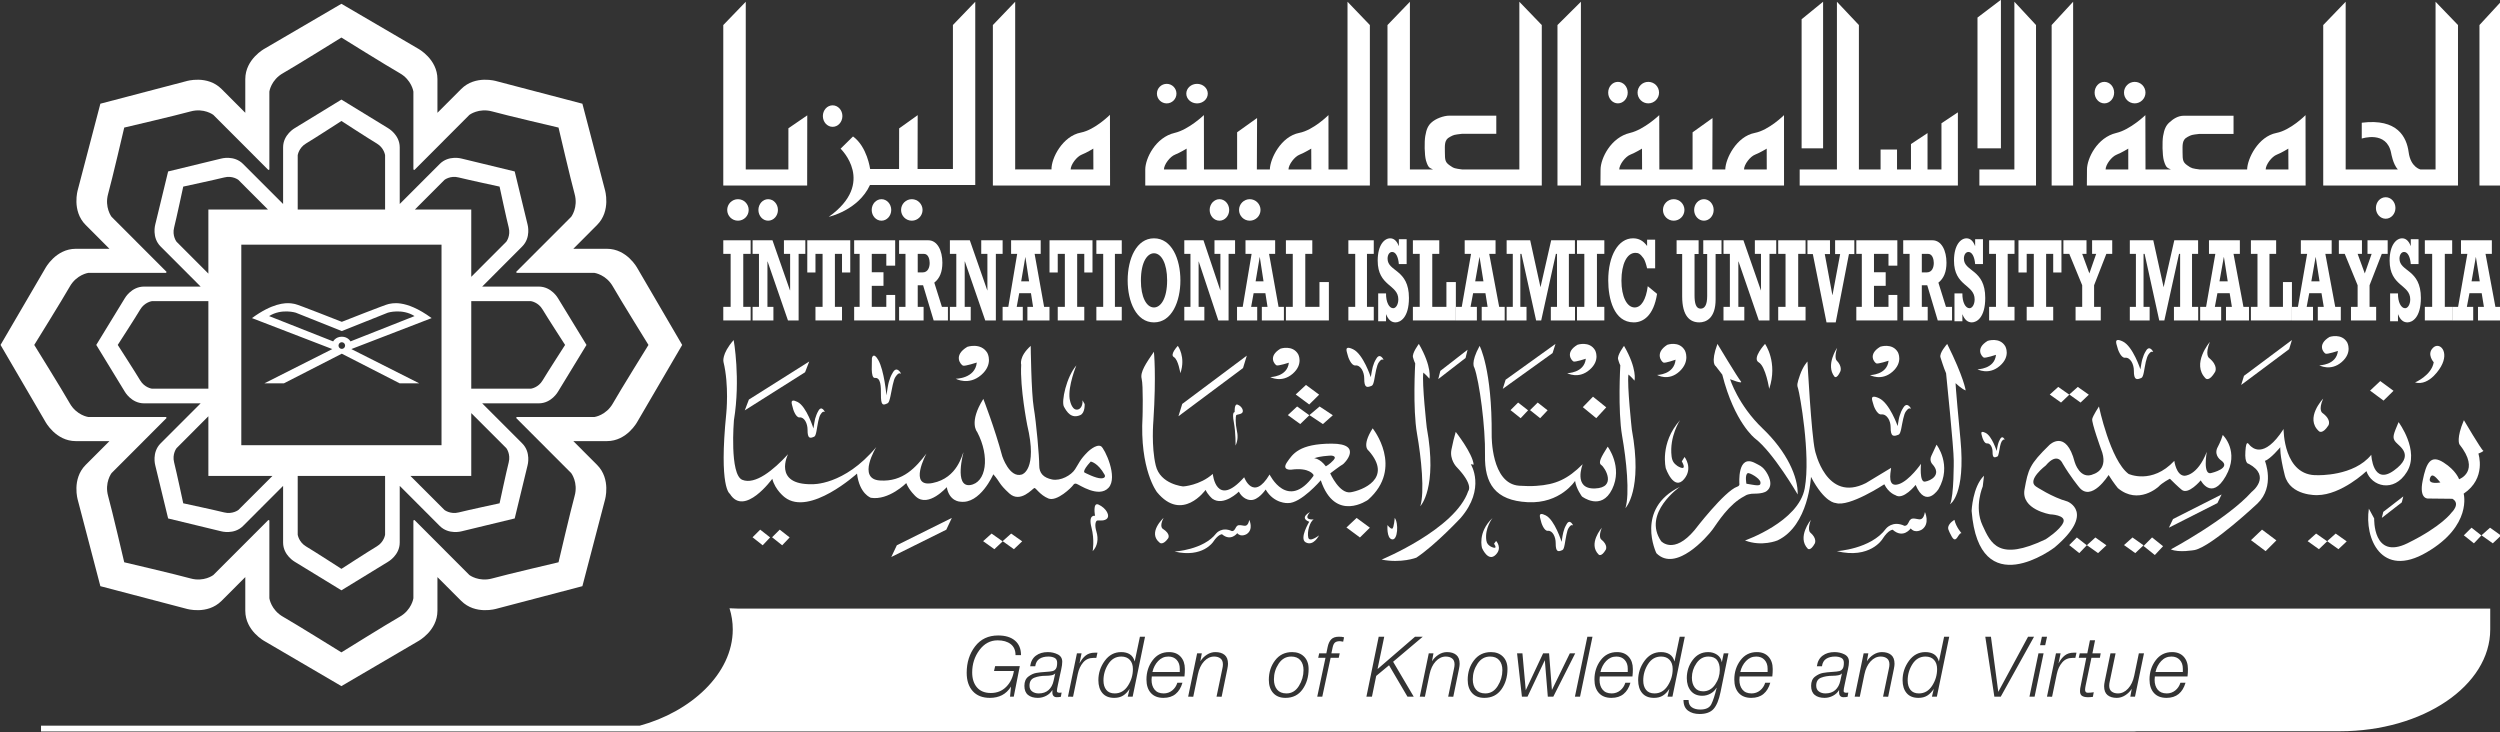 <svg width="1280" height="375" xmlns="http://www.w3.org/2000/svg" xmlns:xlink="http://www.w3.org/1999/xlink" overflow="hidden"><rect width="100%" height="100%" fill="#333333" stroke="none"/><defs><clipPath id="clip0"><rect x="0" y="0" width="1280" height="375"/></clipPath></defs><g clip-path="url(#clip0)"><rect x="0" y="0" width="1280" height="375.501" fill="#000000" fill-opacity="0"/><path d="M0.485 82.229 0.485 0.142 11.485 0.142 11.485 94.142Z" fill="#FFFFFF" fill-rule="evenodd" transform="matrix(1 0 0 -1.001 1269 95.127)"/><path d="M11.442 94.144 11.442 0.144 0.442 0.144 0.442 82.229Z" fill="#FFFFFF" fill-rule="evenodd" transform="matrix(1 0 0 -1.001 1050 95.127)"/><path d="M12.426 94.144 12.426 0.144 0.426 0.144 0.426 82.229Z" fill="#FFFFFF" fill-rule="evenodd" transform="matrix(1 0 0 -1.001 797 95.127)"/><path d="M21.422 16.402 75.33 16.402 75.33 110.132 63.897 98.253 63.897 24.599 45.798 24.599 45.854 52.145 36.362 45.366 36.321 24.599 21.505 24.599C21.505 24.599 20.01 35.987 12.742 41.245L6.382 34.984C6.382 34.984 24.776 17.52 0.33 0.132 0.33 0.132 15.468 3.442 21.422 16.402" fill="#FFFFFF" fill-rule="evenodd" transform="matrix(1 0 0 -1.001 424 111.148)"/><path d="M18.361 94.144 18.361 8.363 0.439 8.363 0.439 0.144 29.439 0.144 29.439 82.229Z" fill="#FFFFFF" fill-rule="evenodd" transform="matrix(1 0 0 -1.001 1013 95.127)"/><path d="M12.474 76.142 12.474 0.142 0.474 0.142 0.474 67.044Z" fill="#FFFFFF" fill-rule="evenodd" transform="matrix(1 0 0 -1.001 1012 76.102)"/><path d="M11.423 75.142 11.423 0.142 0.423 0.142 0.423 66.183Z" fill="#FFFFFF" fill-rule="evenodd" transform="matrix(1 0 0 -1.001 922 76.102)"/><path d="M19.506 8.351 19.506 94.131 30.757 82.218 30.757 8.351 41.855 8.351 41.855 18.558 50.275 18.558 50.275 8.351 57.421 8.351 57.421 21.351 65.897 26.965 65.897 8.351 73.028 8.351 73.028 31.985 81.436 37.569 81.436 0.13 0.436 0.13 0.436 8.351Z" fill="#FFFFFF" fill-rule="evenodd" transform="matrix(1 0 0 -1.001 921 95.127)"/><path d="M11.982 8.351 11.982 94.131 0.493 82.218 0.493 0.13 69.493 0.13 69.493 82.218 58.006 94.131 58.006 8.351 50.278 8.351C50.278 8.351 45.252 9.453 44.237 17.154 43.21 24.861 38.55 34.568 20.219 32.261L20.219 24.153C20.219 24.153 33.043 28.464 35.281 16.668 35.281 16.668 36.198 11.054 38.691 8.351Z" fill="#FFFFFF" fill-rule="evenodd" transform="matrix(1 0 0 -1.001 1189 95.127)"/><path d="M11.486 5.626C11.486 2.616 9.011 0.144 5.979 0.144 2.949 0.144 0.486 2.616 0.486 5.626 0.486 8.697 2.949 11.144 5.979 11.144 9.011 11.144 11.486 8.697 11.486 5.626" fill="#FFFFFF" fill-rule="evenodd" transform="matrix(1 0 0 -1.001 1087 53.071)"/><path d="M10.469 5.65C10.469 2.636 8.229 0.157 5.47 0.157 2.71 0.157 0.468 2.636 0.468 5.65 0.468 8.721 2.71 11.157 5.47 11.157 8.229 11.157 10.469 8.721 10.469 5.65" fill="#FFFFFF" fill-rule="evenodd" transform="matrix(1 0 0 -1.001 1216 112.15)"/><path d="M10.44 5.626C10.44 2.616 8.198 0.144 5.438 0.144 2.679 0.144 0.44 2.616 0.44 5.626 0.44 8.697 2.679 11.144 5.438 11.144 8.198 11.144 10.44 8.697 10.44 5.626" fill="#FFFFFF" fill-rule="evenodd" transform="matrix(1 0 0 -1.001 1072 53.071)"/><path d="M11.433 5.641C11.433 2.613 8.965 0.144 5.925 0.144 2.872 0.144 0.433 2.613 0.433 5.641 0.433 8.719 2.872 11.144 5.925 11.144 8.965 11.144 11.433 8.719 11.433 5.641" fill="#FFFFFF" fill-rule="evenodd" transform="matrix(1 0 0 -1.001 838 53.071)"/><path d="M10.391 5.641C10.391 2.613 8.13 0.144 5.366 0.144 2.626 0.144 0.391 2.613 0.391 5.641 0.391 8.719 2.626 11.144 5.366 11.144 8.13 11.144 10.391 8.719 10.391 5.641" fill="#FFFFFF" fill-rule="evenodd" transform="matrix(1 0 0 -1.001 823 53.071)"/><path d="M10.399 5.647C10.399 2.623 8.155 0.157 5.406 0.157 2.645 0.157 0.399 2.623 0.399 5.647 0.399 8.681 2.645 11.157 5.406 11.157 8.155 11.157 10.399 8.681 10.399 5.647" fill="#FFFFFF" fill-rule="evenodd" transform="matrix(1 0 0 -1.001 867 113.151)"/><path d="M11.435 5.647C11.435 2.623 8.959 0.157 5.943 0.157 2.883 0.157 0.435 2.623 0.435 5.647 0.435 8.681 2.883 11.157 5.943 11.157 8.959 11.157 11.435 8.681 11.435 5.647" fill="#FFFFFF" fill-rule="evenodd" transform="matrix(1 0 0 -1.001 851 113.151)"/><path d="M11.388 5.647C11.388 2.623 8.905 0.157 5.867 0.157 2.857 0.157 0.388 2.623 0.388 5.647 0.388 8.681 2.857 11.157 5.867 11.157 8.905 11.157 11.388 8.681 11.388 5.647" fill="#FFFFFF" fill-rule="evenodd" transform="matrix(1 0 0 -1.001 634 113.151)"/><path d="M10.349 5.647C10.349 2.623 8.107 0.157 5.361 0.157 2.603 0.157 0.349 2.623 0.349 5.647 0.349 8.681 2.603 11.157 5.361 11.157 8.107 11.157 10.349 8.681 10.349 5.647" fill="#FFFFFF" fill-rule="evenodd" transform="matrix(1 0 0 -1.001 619 113.151)"/><path d="M10.31 5.664C10.31 2.615 8.054 0.147 5.311 0.147 2.525 0.147 0.31 2.615 0.31 5.664 0.31 8.692 2.525 11.147 5.311 11.147 8.054 11.147 10.31 8.692 10.31 5.664" fill="#FFFFFF" fill-rule="evenodd" transform="matrix(1 0 0 -1.001 421 65.087)"/><path d="M11.35 5.647C11.35 2.623 8.866 0.157 5.843 0.157 2.804 0.157 0.35 2.623 0.35 5.647 0.35 8.681 2.804 11.157 5.843 11.157 8.866 11.157 11.35 8.681 11.35 5.647" fill="#FFFFFF" fill-rule="evenodd" transform="matrix(1 0 0 -1.001 461 113.151)"/><path d="M10.314 5.647C10.314 2.623 8.062 0.157 5.32 0.157 2.54 0.157 0.314 2.623 0.314 5.647 0.314 8.681 2.54 11.157 5.32 11.157 8.062 11.157 10.314 8.681 10.314 5.647" fill="#FFFFFF" fill-rule="evenodd" transform="matrix(1 0 0 -1.001 446 113.151)"/><path d="M10.303 5.647C10.303 2.623 8.074 0.157 5.278 0.157 2.545 0.157 0.303 2.623 0.303 5.647 0.303 8.681 2.545 11.157 5.278 11.157 8.074 11.157 10.303 8.681 10.303 5.647" fill="#FFFFFF" fill-rule="evenodd" transform="matrix(1 0 0 -1.001 388 113.151)"/><path d="M11.329 5.647C11.329 2.623 8.867 0.157 5.838 0.157 2.792 0.157 0.329 2.623 0.329 5.647 0.329 8.681 2.792 11.157 5.838 11.157 8.867 11.157 11.329 8.681 11.329 5.647" fill="#FFFFFF" fill-rule="evenodd" transform="matrix(1 0 0 -1.001 372 113.151)"/><path d="M11.382 5.133C11.382 2.371 8.944 0.131 5.896 0.131 2.846 0.131 0.382 2.371 0.382 5.133 0.382 7.899 2.846 10.131 5.896 10.131 8.944 10.131 11.382 7.899 11.382 5.133" fill="#FFFFFF" fill-rule="evenodd" transform="matrix(1 0 0 -1.001 607 53.071)"/><path d="M10.344 5.133C10.344 2.371 8.101 0.131 5.363 0.131 2.587 0.131 0.344 2.371 0.344 5.133 0.344 7.899 2.587 10.131 5.363 10.131 8.101 10.131 10.344 7.899 10.344 5.133" fill="#FFFFFF" fill-rule="evenodd" transform="matrix(1 0 0 -1.001 592 53.071)"/><path d="M11.873 8.351 23.708 8.351C22.076 9.251 21.317 8.865 20.095 12.96 19.309 15.753 19.238 22.592 19.742 25.469 20.332 29.072 21.277 30.916 22.892 32.351 25.056 34.369 29.16 35.878 32.099 35.878L56.102 35.878 56.102 26.585 38.478 26.585C34.262 26.086 34.457 26.086 32.434 25.045 29.358 23.575 29.78 20.728 29.78 17.154 29.78 13.051 29.989 12.045 32.209 10.469 34.431 8.848 34.937 8.865 38.662 8.351L38.704 8.351 67.907 8.351 67.907 94.131 79.391 82.218 79.391 0.13 0.391 0.13 0.391 82.218 11.873 94.131Z" fill="#FFFFFF" fill-rule="evenodd" transform="matrix(1 0 0 -1.001 710 95.127)"/><path d="M73.697 8.351C73.766 10.878 76.813 14.949 79.454 15.96 81.955 16.929 85.354 19.024 85.354 19.024L85.407 8.351ZM9.933 8.351C9.974 10.878 13.022 14.949 15.663 15.96 18.153 16.929 21.548 19.024 21.548 19.024L21.576 8.351ZM103.928 94.131 103.928 8.351 94.199 8.351 94.171 36.171C94.171 36.171 86.498 28.464 79.231 27.064 69.865 25.255 64.303 13.951 64.162 8.351L57.512 8.351 57.622 34.674 47.404 27.368 47.404 8.351 30.438 8.351 30.394 36.171C30.394 36.171 22.681 28.754 15.44 27.064 5.572 24.762 0.401 13.951 0.374 8.351L0.374 0.13 115.374 0.13 115.374 82.218Z" fill="#FFFFFF" fill-rule="evenodd" transform="matrix(1 0 0 -1.001 586 95.127)"/><path d="M40.167 8.351C40.224 10.878 43.292 14.949 45.886 15.96 48.398 16.929 51.772 19.024 51.772 19.024L51.813 8.351ZM60.295 36.323C60.295 36.323 52.624 28.623 45.399 27.222 36.039 25.435 30.224 14.11 30.362 8.371L12.134 8.371 11.771 8.351 11.771 94.131 0.35 82.218 0.35 0.13 60.35 0.13Z" fill="#FFFFFF" fill-rule="evenodd" transform="matrix(1 0 0 -1.001 508 95.127)"/><path d="M11.827 8.365 11.827 94.131 0.318 82.214 0.318 0.131 43.263 0.131 43.318 36.038 33.664 29.427 33.649 8.365Z" fill="#FFFFFF" fill-rule="evenodd" transform="matrix(1 0 0 -1.001 370 95.127)"/><path d="M73.938 8.352C73.966 10.877 77.018 14.943 79.634 15.952 82.154 16.921 85.553 19.014 85.553 19.014L85.581 8.352ZM10.046 8.352C10.117 10.877 13.168 14.943 15.784 15.952 18.29 16.921 21.703 19.014 21.703 19.014L21.747 8.352ZM94.412 36.141C94.412 36.141 86.701 28.443 79.439 27.045 70.079 25.237 64.465 13.946 64.341 8.352L57.722 8.352 57.806 34.646 47.602 27.348 47.602 8.352 30.589 8.352 30.534 36.141C30.534 36.141 22.795 28.733 15.573 27.045 5.682 24.745 0.518 13.946 0.492 8.352L0.422 0.141 94.422 0.141Z" fill="#FFFFFF" fill-rule="evenodd" transform="matrix(1 0 0 -1.001 819 95.127)"/><path d="M92.026 8.35C92.096 10.903 95.134 14.938 97.751 15.947 100.26 16.915 103.616 19.021 103.616 19.021L103.674 8.35ZM10.062 8.35C10.115 10.903 13.168 14.938 15.759 15.947 18.267 16.915 21.666 19.021 21.666 19.021L21.68 8.35ZM112.434 36.141C112.434 36.141 104.786 28.433 97.543 27.035 88.198 25.228 82.667 13.941 82.526 8.35L58.261 8.35C54.584 8.862 54.107 8.846 51.893 10.465 49.694 12.038 49.472 13.043 49.472 17.139 49.472 20.708 49.079 23.552 52.076 25.019 54.124 26.058 53.942 26.058 58.065 26.536L75.576 26.536 75.576 35.836 50.126 35.836C47.214 35.836 44.789 34.329 42.616 32.314 41.057 30.882 40.095 29.04 39.498 25.429 39.024 22.57 39.105 15.741 39.873 12.952 41.057 8.862 41.823 9.248 43.494 8.35L30.54 8.35 30.498 8.35 30.427 36.141C30.427 36.141 22.752 28.723 15.578 27.035 5.702 24.737 0.56 13.941 0.534 8.35L0.476 0.141 112.477 0.141Z" fill="#FFFFFF" fill-rule="evenodd" transform="matrix(1 0 0 -1.001 1068 95.127)"/><path d="M32.136 42.439C33.198 45.857 35.573 42.41 37.479 40.332 37.479 40.332 31.044 39.046 32.136 42.439M59.364 56.636C58.549 56.858 49.52 72.181 49.52 72.181 45.542 62.89 47.198 59.873 47.198 59.873 58.259 45.948 47.047 41.965 47.047 41.965 47.047 41.965 45.597 46.422 39.08 50.555 32.521 54.725 30.242 50.493 28.378 41.105 26.515 31.736 31.115 32.106 31.115 32.106L43.638 31.972C48.015 29.45 43.208 24.934 43.208 24.934 43.208 24.934 38.376 17.928 20.619 9.221 2.835 0.536 3.58 21.905 3.58 21.905L0.86 26.914C-1.473 11.939 7.143-9.073 30.491 4.614 53.884 18.23 49.396 34.599 49.396 34.599 61.2 42.439 56.934 55.08 56.934 55.08 56.934 55.08 60.166 56.386 59.364 56.636" fill="#FFFFFF" fill-rule="evenodd" transform="matrix(1 0 0 -1.001 1212 287.383)"/><path d="M10.528 4.172 4.891 8.182 0.527 4.295 6.308 0.182Z" fill="#FFFFFF" fill-rule="evenodd" transform="matrix(1 0 0 -1.001 1270 278.371)"/><path d="M9.473 4.212 4.415 8.182 0.473 4.28 5.649 0.182Z" fill="#FFFFFF" fill-rule="evenodd" transform="matrix(1 0 0 -1.001 1261 278.371)"/><path d="M10.512 4.183 4.868 8.184 0.512 4.301 6.276 0.183Z" fill="#FFFFFF" fill-rule="evenodd" transform="matrix(1 0 0 -1.001 1191 281.375)"/><path d="M12.478 5.178 5.693 10.161 0.478 5.278 7.372 0.161Z" fill="#FFFFFF" fill-rule="evenodd" transform="matrix(1 0 0 -1.001 1213 205.274)"/><path d="M13.505 5.691 6.154 11.194 0.505 5.809 8.001 0.194Z" fill="#FFFFFF" fill-rule="evenodd" transform="matrix(1 0 0 -1.001 1152 282.376)"/><path d="M12.396 5.719 5.613 11.179 0.396 5.815 7.277 0.179Z" fill="#FFFFFF" fill-rule="evenodd" transform="matrix(1 0 0 -1.001 810 214.286)"/><path d="M12.371 5.188 5.579 10.175 0.372 5.289 7.286 0.175Z" fill="#FFFFFF" fill-rule="evenodd" transform="matrix(1 0 0 -1.001 689 275.367)"/><path d="M10.508 4.22 4.843 8.183 0.508 4.298 6.288 0.183Z" fill="#FFFFFF" fill-rule="evenodd" transform="matrix(1 0 0 -1.001 1181 281.375)"/><path d="M10.49 4.711 4.862 9.207 0.49 4.821 6.28 0.207Z" fill="#FFFFFF" fill-rule="evenodd" transform="matrix(1 0 0 -1.001 1097 284.379)"/><path d="M10.487 4.185 4.836 8.184 0.487 4.302 6.254 0.184Z" fill="#FFFFFF" fill-rule="evenodd" transform="matrix(1 0 0 -1.001 1087 283.378)"/><path d="M10.483 4.174 4.832 8.184 0.483 4.242 6.205 0.184Z" fill="#FFFFFF" fill-rule="evenodd" transform="matrix(1 0 0 -1.001 1068 283.378)"/><path d="M9.433 4.19 4.34 8.183 0.433 4.28 5.589 0.183Z" fill="#FFFFFF" fill-rule="evenodd" transform="matrix(1 0 0 -1.001 1059 283.378)"/><path d="M10.482 4.183 4.829 8.167 0.482 4.295 6.253 0.167Z" fill="#FFFFFF" fill-rule="evenodd" transform="matrix(1 0 0 -1.001 1059 206.275)"/><path d="M10.48 4.188 4.82 8.168 0.479 4.262 6.253 0.167Z" fill="#FFFFFF" fill-rule="evenodd" transform="matrix(1 0 0 -1.001 1049 206.275)"/><path d="M9.377 4.201 4.294 8.17 0.377 4.292 5.564 0.17Z" fill="#FFFFFF" fill-rule="evenodd" transform="matrix(1 0 0 -1.001 783 214.286)"/><path d="M9.376 4.192 4.278 8.169 0.376 4.298 5.565 0.169Z" fill="#FFFFFF" fill-rule="evenodd" transform="matrix(1 0 0 -1.001 773 214.286)"/><path d="M12.407 4.677 5.634 9.164 0.407 4.755 7.33 0.164Z" fill="#FFFFFF" fill-rule="evenodd" transform="matrix(1 0 0 -1.001 670 217.29)"/><path d="M12.405 5.202 5.656 10.18 0.405 5.307 7.32 0.18Z" fill="#FFFFFF" fill-rule="evenodd" transform="matrix(1 0 0 -1.001 663 207.276)"/><path d="M11.37 4.67 5.129 9.163 0.37 4.761 6.722 0.163Z" fill="#FFFFFF" fill-rule="evenodd" transform="matrix(1 0 0 -1.001 659 217.29)"/><path d="M10.361 4.219 4.712 8.183 0.361 4.3 6.114 0.183Z" fill="#FFFFFF" fill-rule="evenodd" transform="matrix(1 0 0 -1.001 513 281.375)"/><path d="M10.36 4.186 4.691 8.183 0.36 4.291 6.115 0.183Z" fill="#FFFFFF" fill-rule="evenodd" transform="matrix(1 0 0 -1.001 503 281.375)"/><path d="M9.301 4.213 4.224 8.182 0.301 4.287 5.482 0.182Z" fill="#FFFFFF" fill-rule="evenodd" transform="matrix(1 0 0 -1.001 395 279.372)"/><path d="M9.299 4.206 4.215 8.183 0.299 4.283 5.489 0.183Z" fill="#FFFFFF" fill-rule="evenodd" transform="matrix(1 0 0 -1.001 385 279.372)"/><path d="M117.07 66.184C117.07 66.184 128.03 51.543 121.31 40.69 114.616 29.815 103.18 33.331 100.615 41.105 100.615 41.105 87.869 28.939 75.416 28.841 75.416 28.841 61.569 28.285 58.808 38.98 56.09 49.722 56.52 53.349 56.52 53.349 56.52 53.349 51.46 47.254 48.641 46.382 48.641 46.382 53.968 33.331 44.85 24.575 44.85 24.575 21.604 2.734 12.721 0.769 12.721 0.769 4.492-0.746 0.49 1.101 0.49 1.101 29.327 16.536 41.88 30.517 41.88 30.517 52.198 38.391 40.358 44.864 40.358 44.864 38.183 44.636 38.642 51.239 39.062 57.852 40.247 54.858 41.057 54.17 41.837 53.512 47.847 46.61 58.194 62.654 58.194 62.654 58.012 38.327 75.709 39.049 75.709 39.049 94.185 38.41 103.096 49.48 103.096 49.48 103.793 33.559 114.685 41.433 125.577 49.273 117.6 53.669 115.605 55.963 113.61 58.27 114.434 59.84 117.07 66.184" fill="#FFFFFF" fill-rule="evenodd" transform="matrix(1 0 0 -1.001 1111 282.376)"/><path d="M5.461 17.179C5.461 17.179-4.172 7.139 3.358 0.46 3.358 0.46 5.158-1.187 8.147 3.486 8.147 3.486 9.988 6.298 5.032 9.887 5.032 9.887 2.845 11.295 5.461 17.179" fill="#FFFFFF" fill-rule="evenodd" transform="matrix(1 0 0 -1.001 1184 221.295)"/><path d="M5.445 19.163C5.445 19.163-4.177 7.939 3.315 0.476 3.315 0.476 5.079-1.361 8.143 3.871 8.143 3.871 9.934 7.002 4.997 11.003 4.997 11.003 2.812 12.6 5.445 19.163" fill="#FFFFFF" fill-rule="evenodd" transform="matrix(1 0 0 -1.001 1126 194.259)"/><path d="M4.149 15.191C4.149 15.191-3.064 6.308 2.571 0.446 2.571 0.446 3.905-1.03 6.177 3.115 6.177 3.115 7.539 5.604 3.808 8.758 3.808 8.758 2.23 10.011 4.149 15.191" fill="#FFFFFF" fill-rule="evenodd" transform="matrix(1 0 0 -1.001 923 281.375)"/><path d="M3.615 15.172C3.615 15.172-2.44 6.318 2.251 0.417 2.251 0.417 3.373-1.028 5.265 3.101 5.265 3.101 6.4 5.601 3.328 8.713 3.328 8.713 1.979 9.972 3.615 15.172" fill="#FFFFFF" fill-rule="evenodd" transform="matrix(1 0 0 -1.001 937 193.258)"/><path d="M4.146 14.18C4.146 14.18-3.081 5.921 2.536 0.422 2.536 0.422 3.873-0.966 6.149 2.904 6.149 2.904 7.527 5.216 3.804 8.202 3.804 8.202 2.169 9.363 4.146 14.18" fill="#FFFFFF" fill-rule="evenodd" transform="matrix(1 0 0 -1.001 816 284.379)"/><path d="M4.735 13.183C4.735 13.183-3.708 5.515 2.879 0.405 2.879 0.405 4.48-0.881 7.073 2.728 7.073 2.728 8.687 4.862 4.339 7.613 4.339 7.613 2.426 8.689 4.735 13.183" fill="#FFFFFF" fill-rule="evenodd" transform="matrix(1 0 0 -1.001 591 278.371)"/><path d="M10.07 10.774C10.07 10.774 6.376 14.816 9.658 18.129 12.95 21.454 18.249 16.367 13.762 8.542 13.762 8.542 8.188-1.633 0.489 0.442 0.489 0.442 8.973 4.055 10.07 10.774" fill="#FFFFFF" fill-rule="evenodd" transform="matrix(1 0 0 -1.001 1236 196.262)"/><path d="M9.953 8.572C9.953 8.572 4.609 6.816 3.701 7.163 2.834 7.522-0.961 11.725 5.698 15.723 5.698 15.723 11.866 17.803 14.712 12.929 14.712 12.929 17.616 7.84 11.907 2.917 6.241-2.012 0.45 1.182 0.45 1.182 0.45 1.182 9.214 1.212 9.953 8.572" fill="#FFFFFF" fill-rule="evenodd" transform="matrix(1 0 0 -1.001 1012 190.254)"/><path d="M10.014 8.557C10.014 8.557 4.643 6.802 3.734 7.155 2.825 7.487-0.964 11.707 5.707 15.721 5.707 15.721 11.874 17.806 14.758 12.925 14.758 12.925 17.638 7.791 11.957 2.88 6.308-2.024 0.488 1.209 0.488 1.209 0.488 1.209 9.243 1.216 10.014 8.557" fill="#FFFFFF" fill-rule="evenodd" transform="matrix(1 0 0 -1.001 1187 188.251)"/><path d="M9.961 8.565C9.961 8.565 4.649 6.822 3.73 7.175 2.822 7.508-0.968 11.722 5.682 15.715 5.682 15.715 11.842 17.822 14.712 12.919 14.712 12.919 17.586 7.813 11.897 2.879 6.253-2.019 0.438 1.207 0.438 1.207 0.438 1.207 9.194 1.236 9.961 8.565" fill="#FFFFFF" fill-rule="evenodd" transform="matrix(1 0 0 -1.001 957 193.258)"/><path d="M9.906 9.088C9.906 9.088 4.574 7.21 3.682 7.606 2.775 7.966-1.035 12.438 5.636 16.698 5.636 16.698 11.79 18.929 14.694 13.743 14.694 13.743 17.553 8.295 11.889 3.074 6.222-2.156 0.415 1.287 0.415 1.287 0.415 1.287 9.167 1.317 9.906 9.088" fill="#FFFFFF" fill-rule="evenodd" transform="matrix(1 0 0 -1.001 848 193.258)"/><path d="M9.934 8.571C9.934 8.571 4.575 6.816 3.669 7.148 2.761 7.528-1.018 11.734 5.665 15.717 5.665 15.717 11.777 17.817 14.679 12.922 14.679 12.922 17.553 7.825 11.872 2.923 6.209-2.028 0.406 1.197 0.406 1.197 0.406 1.197 9.14 1.231 9.934 8.571" fill="#FFFFFF" fill-rule="evenodd" transform="matrix(1 0 0 -1.001 802 192.256)"/><path d="M9.886 8.542C9.886 8.542 4.551 6.833 3.63 7.178 2.735 7.523-1.065 11.714 5.613 15.729 5.613 15.729 11.757 17.799 14.648 12.915 14.648 12.915 17.515 7.819 11.855 2.9 6.184-2.011 0.374 1.19 0.374 1.19 0.374 1.19 9.131 1.259 9.886 8.542" fill="#FFFFFF" fill-rule="evenodd" transform="matrix(1 0 0 -1.001 650 194.259)"/><path d="M11.115 9.631C11.115 9.631 5.076 7.647 4.041 8.045 3.03 8.431-1.275 13.163 6.285 17.674 6.285 17.674 13.259 20.006 16.528 14.525 16.528 14.525 19.766 8.771 13.361 3.243 6.937-2.297 0.346 1.336 0.346 1.336 0.346 1.336 10.277 1.373 11.115 9.631" fill="#FFFFFF" fill-rule="evenodd" transform="matrix(1 0 0 -1.001 489 195.26)"/><path d="M25.028 18.474 0.475 0.165 1.921 4.833 26.475 23.165Z" fill="#FFFFFF" fill-rule="evenodd" transform="matrix(1 0 0 -1.001 1147 197.263)"/><path d="M25.922 18.473 0.412 0.165 1.875 4.843 27.413 23.165Z" fill="#FFFFFF" fill-rule="evenodd" transform="matrix(1 0 0 -1.001 769 199.266)"/><path d="M33.43 24.814 0.365 0.168 2.303 6.469 35.365 31.169Z" fill="#FFFFFF" fill-rule="evenodd" transform="matrix(1 0 0 -1.001 603 213.284)"/><path d="M31.2 19.669 0.323 0.173 2.431 5.701 33.323 25.173Z" fill="#FFFFFF" fill-rule="evenodd" transform="matrix(1 0 0 -1.001 381 210.28)"/><path d="M28.5 14.16 0.335 0.19 3.186 6.207 31.335 20.19Z" fill="#FFFFFF" fill-rule="evenodd" transform="matrix(1 0 0 -1.001 456 285.38)"/><path d="M25.325 12.772 0.469 0.183 2.587 4.605 27.469 17.183Z" fill="#FFFFFF" fill-rule="evenodd" transform="matrix(1 0 0 -1.001 1110 270.36)"/><path d="M10.716 8.121 0.486 0.186 1.241 3.272 11.486 11.186Z" fill="#FFFFFF" fill-rule="evenodd" transform="matrix(1 0 0 -1.001 1219 265.354)"/><path d="M14.37 10.97 0.394 0.173 1.443 4.355 15.394 15.173Z" fill="#FFFFFF" fill-rule="evenodd" transform="matrix(1 0 0 -1.001 736 194.259)"/><path d="M19.455 14.077C19.455 14.077 17.673 17.731 15.81 14.737 14.695 12.971 14.397 11.949 13.906 10.404 13.552 9.317 13.307 7.538 12.887 5.162 12.887 5.162 9.041 16.924 3.871 19.409-1.283 21.865 0.879 17.616 1.042 16.616 1.193 15.62 2.863 10.851 5.013 11.095 7.734 11.387 9.555 7.755 9.54 4.486 9.515-0.551 11.052-0.24 13.389 0.761 14.586 1.257 14.831 5.404 15.646 8.964 16.081 10.757 16.448 11.876 17.005 12.725 18.597 14.914 18.951 13.955 19.455 14.077" fill="#FFFFFF" fill-rule="evenodd" transform="matrix(1 0 0 -1.001 1083 194.259)"/><path d="M20.452 14.074C20.452 14.074 18.575 17.739 16.614 14.739 15.468 12.988 15.14 11.974 14.623 10.419 14.235 9.334 13.978 7.514 13.592 5.148 13.592 5.148 9.482 16.946 4.041 19.413-1.388 21.878 0.918 17.606 1.047 16.612 1.203 15.594 2.98 10.867 5.256 11.1 8.149 11.411 10.041 7.764 10.011 4.497 9.97-0.541 11.601-0.229 14.094 0.755 15.325 1.263 15.595 5.415 16.471 8.979 16.899 10.744 17.243 11.886 17.873 12.73 19.535 14.949 19.921 13.951 20.452 14.074" fill="#FFFFFF" fill-rule="evenodd" transform="matrix(1 0 0 -1.001 958 223.298)"/><path d="M17.395 13.432C17.395 13.432 15.788 16.915 14.127 14.023 13.145 12.357 12.845 11.434 12.437 9.921 12.138 8.897 11.879 7.195 11.538 4.947 11.538 4.947 8.053 16.121 3.422 18.472-1.153 20.813 0.781 16.777 0.905 15.811 1.026 14.866 2.523 10.383 4.483 10.592 6.896 10.867 8.544 7.427 8.514 4.311 8.49-0.506 9.864-0.18 11.974 0.757 13.051 1.211 13.252 5.177 14.003 8.535 14.372 10.259 14.655 11.335 15.187 12.112 16.618 14.211 16.932 13.274 17.395 13.432" fill="#FFFFFF" fill-rule="evenodd" transform="matrix(1 0 0 -1.001 788 282.376)"/><path d="M17.316 13.392C17.316 13.392 15.722 16.876 14.061 14.02 13.096 12.337 12.823 11.379 12.348 9.9 12.075 8.883 11.83 7.136 11.477 4.922 11.477 4.922 7.991 16.118 3.377 18.464-1.252 20.8 0.709 16.746 0.832 15.811 0.969 14.871 2.437 10.347 4.399 10.57 6.835 10.822 8.481 7.397 8.467 4.272 8.427-0.512 9.801-0.18 11.884 0.724 12.96 1.206 13.205 5.159 13.926 8.53 14.307 10.224 14.608 11.32 15.125 12.1 16.54 14.221 16.852 13.283 17.316 13.392" fill="#FFFFFF" fill-rule="evenodd" transform="matrix(1 0 0 -1.001 405 224.299)"/><path d="M19.392 14.089C19.392 14.089 17.612 17.767 15.748 14.741 14.636 12.966 14.337 11.971 13.854 10.433 13.527 9.33 13.271 7.526 12.845 5.145 12.845 5.145 8.985 16.943 3.804 19.408-1.363 21.886 0.841 17.619 0.956 16.639 1.114 15.651 2.791 10.886 4.956 11.147 7.674 11.418 9.499 7.767 9.485 4.492 9.455-0.536 10.964-0.223 13.327 0.75 14.524 1.241 14.78 5.409 15.59 8.947 16.019 10.75 16.373 11.903 16.957 12.719 18.538 14.933 18.894 13.939 19.392 14.089" fill="#FFFFFF" fill-rule="evenodd" transform="matrix(1 0 0 -1.001 689 198.264)"/><path d="M15.327 15.972C15.327 15.972 13.318 20.131 11.226 16.7 10.017 14.716 9.659 13.579 9.109 11.812 8.708 10.601 8.296 7.529 7.857 4.849 7.857 4.849 6.729 17.587 3.675 22.924 1.334 27.063 0.275 24.422 0.413 23.3 0.565 22.169-0.455 13.505 1.983 13.76 5.035 14.079 5.062 9.104 5.035 5.379 4.995-0.332 5.957-0.463 8.531 0.849 9.619 1.421 10.155 6.13 11.074 10.165 11.53 12.203 11.914 13.505 12.576 14.441 14.35 16.949 14.763 15.847 15.327 15.972" fill="#FFFFFF" fill-rule="evenodd" transform="matrix(1 0 0 -1.001 446 207.276)"/><path d="M12.444 9.21C12.444 9.21 11.331 11.601 10.147 9.649 9.447 8.497 9.271 7.856 8.968 6.853 8.748 6.144 8.557 4.95 8.294 3.405 8.294 3.405 5.892 11.086 2.594 12.674-0.663 14.303 0.724 11.516 0.808 10.868 0.918 10.242 1.947 7.123 3.322 7.285 5.068 7.475 6.208 5.119 6.193 2.991 6.151-0.305 7.155-0.073 8.639 0.564 9.366 0.886 9.545 3.581 10.052 5.895 10.326 7.022 10.546 7.785 10.89 8.349 11.894 9.759 12.128 9.149 12.444 9.21" fill="#FFFFFF" fill-rule="evenodd" transform="matrix(1 0 0 -1.001 1014 234.312)"/><path d="M7.436 3.219C7.436 3.219 4.518 6.377 3.674 10.187 3.674 10.187 1.026 8.767 0.481 6.524 0.291 5.656 0.739 4.702 1.26 3.621 2.868 0.243 3.809-0.995 5.351 1.515 7.042 4.243 7.436 3.219 7.436 3.219" fill="#FFFFFF" fill-rule="evenodd" transform="matrix(1 0 0 -1.001 997 276.368)"/><path d="M45.572 21.192C45.572 21.192 48.304 15.289 44.08 12.28 44.08 12.28 40.651 9.957 38.282 12.812 38.282 12.812 34.477 7.327 29.054 12.141 29.054 12.141 26.823 12.158 23.784 7.327 23.784 7.327 17.47-2.992 0.441 1.189 0.441 1.189 17.93 2.195 25.627 12.705 25.627 12.705 28.972 17.015 35.074 14.149 36.497 14.12 36.845 15.203 37.683 16.815 38.63 17.993 39.117 18.152 42.52 17.47 42.951 17.509 44.805 16.938 45.572 21.192" fill="#FFFFFF" fill-rule="evenodd" transform="matrix(1 0 0 -1.001 940 283.378)"/><path d="M38.626 17.183C38.626 17.183 40.947 12.414 37.375 9.97 37.375 9.97 34.473 8.069 32.471 10.375 32.471 10.375 29.217 5.954 24.66 9.835 24.66 9.835 22.742 9.859 20.157 5.948 20.157 5.948 14.806-2.387 0.367 0.987 0.367 0.987 15.209 1.8 21.727 10.299 21.727 10.299 24.563 13.809 29.732 11.451 30.929 11.451 31.219 12.354 31.97 13.639 32.734 14.576 33.179 14.718 36.04 14.178 36.43 14.201 37.987 13.748 38.626 17.183" fill="#FFFFFF" fill-rule="evenodd" transform="matrix(1 0 0 -1.001 601 283.378)"/><path d="M13.433 58.384C13.433 58.384 12.582 64.868 3.959 82.175 3.959 82.175-0.328 77.44 0.552 75.198 0.552 75.198 2.243 69.72 3.392 67.166 3.392 67.166 7.372 28.451 7.316 22.493 7.316 22.493 7.466 4.403 5.436 0.175 5.436 0.175 13.474 4.883 10.753 33.374 8.047 61.834 8.265 62.098 8.265 62.098 8.265 62.098 11.402 59.086 13.433 58.384" fill="#FFFFFF" fill-rule="evenodd" transform="matrix(1 0 0 -1.001 993 258.344)"/><path d="M4.696 23.167C4.696 23.167 11.405 13.795 6.821 0.166 6.821 0.166 5.071 11.672 1.458 13.732-2.111 15.793 4.696 23.167 4.696 23.167" fill="#FFFFFF" fill-rule="evenodd" transform="matrix(1 0 0 -1.001 899 199.266)"/><path d="M3.05 14.163C3.05 14.163 7.242 8.471 4.344 0.163 4.344 0.163 3.274 7.155 1.024 8.418-1.239 9.687 3.05 14.163 3.05 14.163" fill="#FFFFFF" fill-rule="evenodd" transform="matrix(1 0 0 -1.001 600 191.255)"/><path d="M9.091 11.11 10.491 13.342C10.491 13.342 14.981 7.686 10.255 2.028 5.023-4.276 0.901 7.502 0.901 7.502 0.901 7.502-2.383 20.338 8.179 32.172 8.179 32.172 2.611 23.838 3.857 13.636 4.211 10.925 5.247 9.919 6.831 8.75 6.831 8.75 12.287 5.28 9.091 11.11" fill="#FFFFFF" fill-rule="evenodd" transform="matrix(1 0 0 -1.001 852 247.33)"/><path d="M6.958 6.993 7.999 8.407C7.999 8.407 11.361 4.905 7.813 1.347 3.923-2.582 0.81 4.758 0.81 4.758 0.81 4.758-1.672 12.762 6.216 20.19 6.216 20.19 2.049 14.99 3.008 8.619 3.288 6.93 4.091 6.283 5.239 5.55 5.239 5.55 9.362 3.381 6.958 6.993" fill="#FFFFFF" fill-rule="evenodd" transform="matrix(1 0 0 -1.001 758 285.38)"/><path d="M10.244 8.321 11.341 6.408C11.341 6.408 11.618 1.84 9.104 0.745 4.484-1.264 2.207 2.379 0.738 5.055-0.72 7.736 2.041 20.305 7.092 26.165 7.092 26.165 2.723 15.627 3.652 9.049 3.9 7.47 5.11 2.44 8.327 3.761 8.327 3.761 10.507 4.646 10.244 8.321" fill="#FFFFFF" fill-rule="evenodd" transform="matrix(1 0 0 -1.001 544 213.284)"/><path d="M4.096 11.186C4.096 11.186 3.698 5.897 2.804 5.693 1.87 5.479 0.401 7.549 0.401 7.549 0.401 7.549-0.187 0.696 2.766 0.205 5.706-0.291 6.127 8.625 4.096 11.186" fill="#FFFFFF" fill-rule="evenodd" transform="matrix(1 0 0 -1.001 710 276.368)"/><path d="M3.727 16.183C3.727 16.183-1.986 13.297 3.326 11.213 3.326 11.213-1.869 2.645 1.469 0.718 5.479-1.579 8.35 4.268 8.35 4.268 8.35 4.268 3.403 0.375 2.819 3.198 2.182 6.139 3.611 11.316 5.663 12.443 5.663 12.443-0.231 11.674 3.727 16.183" fill="#FFFFFF" fill-rule="evenodd" transform="matrix(1 0 0 -1.001 667 278.371)"/><path d="M1.147 17.26C1.147 17.26 0.843 21.833 2.699 21.092 5.079 20.13 5.972 17.661 4.864 16.805 3.769 15.966 2.19 16.153 1.91 15.653 1.606 15.135 1.516 11.244 2.19 8.33 2.877 5.431 2.84 2.715 1.592 0.173 1.592 0.173 1.758 6.451 0.729 12.084-0.355 17.71 1.147 17.26 1.147 17.26" fill="#FFFFFF" fill-rule="evenodd" transform="matrix(1 0 0 -1.001 631 228.304)"/><path d="M2.662 18.266C2.662 18.266 1.334 25.383 4.432 24.011 8.402 22.221 10.656 18.16 8.511 16.585 6.752 15.298 4.044 16.227 3.507 15.714 2.97 15.207 2.353 13.594 3.36 10.209 4.514 6.382 3.923 2.728 1.441 0.187 1.441 0.187 2.515 5.853 0.812 12.384-0.919 19.12 2.662 18.266 2.662 18.266" fill="#FFFFFF" fill-rule="evenodd" transform="matrix(1 0 0 -1.001 558 282.376)"/><path d="M129.051 66.625C129.051 66.625 137.866 58.297 130.593 45.53 123.292 32.803 117.781 43.396 117.781 43.396 117.781 43.396 111.313 35.648 107.941 38.654 107.941 38.654 106.164 40.046 101.987 44.23 101.987 44.23 97.976 42.179 96.171 40.164 96.171 40.164 85.87 30.619 75.35 39.431 75.35 39.431 73.366 41.752 70.603 46.139 70.603 46.139 61.692 31.788 55.347 40.087 55.347 40.087 50.991 45.366 47.033 52.081 47.033 52.081 44.523 58.276 38.429 51.003 38.429 51.003 28.587 43.557 33.364 40.29 33.364 40.29 41.703 34.725 49.52 32.594 49.52 32.594 64.08 26.949 42.925 9.071 42.925 9.071 4.283-20.32 0.469 27.797 0.469 27.797 0.966 40.143 6.809 45.781L6.17 40.311C6.17 40.311 1.674 29.867 6.019 20.44 10.348 10.999 14.276 1.792 38.359 13.25 38.359 13.25 45.787 17.958 47.409 21.852 49.047 25.74 40.651 26.026 40.651 26.026 40.651 26.026 25.675 28.465 27.562 38.76 29.421 49.031 30.059 51.541 40.317 61.521 40.317 61.521 48.812 69.895 53.266 52.689 53.266 52.689 55.988 43.29 63.01 46.64 63.01 46.64 71.032 48.857 66.703 59.45 66.703 59.45 61.802 72.987 62.219 74.819 62.636 76.617 65.661 81.184 65.661 81.184 65.661 81.184 71.464 53.684 80.82 46.697 80.82 46.697 92.784 41.11 104.248 53.374 104.248 53.374 105.179 45.996 109.371 45.746 109.371 45.746 116.005 45.452 120.877 57.997 120.877 57.997 118.587 45.41 123.403 47.215 123.403 47.215 133.631 49.648 128.262 53.571 128.262 53.571 124.61 55.857 126.151 59.786 126.151 59.786 128.274 63.701 129.051 66.625" fill="#FFFFFF" fill-rule="evenodd" transform="matrix(1 0 0 -1.001 1009 289.386)"/><path d="M98.512 50.648C98.512 50.648 106.617 40.24 99.537 27.952 99.537 27.952 93.08 17.636 87.802 30.056 87.802 30.056 81.456 22.026 77.423 24.835 77.423 24.835 73.987 25.894 71.769 30.391 71.769 30.391 53.702 18.515 46.843 20.821 46.843 20.821 41.299 20.73 34.221 34.189 34.221 34.189 33.126 9.25 17.066 1.669 17.066 1.669 9.111-1.678 0.438 1.655 0.438 1.655 27.943 11.21 31.034 28.386 34.165 45.536 28.373 77.051 27.668 79.138 26.945 81.19 27.084 81.898 28.607 86.34 30.159 90.823 32.419 93.177 32.419 93.177 32.419 93.177 34.373 56.19 36.256 47.741 36.256 47.741 41.911 20.701 62.347 31.005L75.248 38.789C74.874 35.875 73.294 28.451 79.281 30.495 84.67 32.338 90.559 40.855 90.559 40.855 90.559 40.855 89.59 31.245 92.609 31.75 95.59 32.212 101.311 35.244 96.407 40.638 96.407 40.638 94.619 42.384 95.851 44.946 97.043 47.503 98.512 50.648 98.512 50.648" fill="#FFFFFF" fill-rule="evenodd" transform="matrix(1 0 0 -1.001 893 278.371)"/><path d="M2.33 77.178C2.33 77.178 12.716 59.9 14.286 58.079 15.8 56.344 8.793 59.144 8.793 59.144 8.793 59.144 12.909 45.922 25.42 33.968 37.96 22.039 43.687 9.015 43.41 0.178 43.41 0.178 30.939 21.651 21.599 28.793 21.599 28.793 11.034 36.829 4.805 61.471L1.442 65.818C1.442 65.818-1.368 67.182 2.33 77.178" fill="#FFFFFF" fill-rule="evenodd" transform="matrix(1 0 0 -1.001 877 253.338)"/><path d="M49.162 38.679C49.162 38.679 48.275 43.251 49.814 44.06 50.714 44.542 56.08 41.423 56.356 39.468 56.716 36.971 53.944 37.947 49.162 38.679M58.754 45.49C57.022 47.758 55.897 48.016 53.584 49.258 44.324 54.073 45.573 38.548 45.573 38.548 45.573 38.548 45.807 37.629 44.504 37.186 37.905 34.92 22.616 14.95 22.616 14.95 11.887 2.192 5.496 9.295 5.496 9.295-4.291 23.616 15.129 37.108 15.129 37.108-8.008 25.849 3.07 3.142 3.07 3.142 12.993-6.9 29.103 11.544 31.847 15.271 34.578 19.044 40.18 28.221 48.206 32.344 49.287 32.944 49.133 33.091 51.782 33.536 52.046 33.678 57.437 33.224 59.613 34.989 63.41 37.996 60.278 43.474 58.754 45.49" fill="#FFFFFF" fill-rule="evenodd" transform="matrix(1 0 0 -1.001 845 286.382)"/><path d="M8.87 65.396C8.87 65.396 10.4 71.251 3.502 83.178 3.502 83.178-0.098 78.422 0.466 76.332 1.018 74.24 1.598 73.237 1.598 73.237 1.598 73.237 0.271 50.161 2.508 37.214 4.688 24.919 6.51 7.577 4.219 0.178 4.219 0.178 13.241 9.388 7.489 40.419 7.489 40.419 4.992 63.214 5.764 68.532 5.764 68.532 7.256 67.297 8.87 65.396" fill="#FFFFFF" fill-rule="evenodd" transform="matrix(1 0 0 -1.001 828 260.347)"/><path d="M8.858 65.406C8.858 65.406 10.363 71.227 3.453 83.178 3.453 83.178-0.175 78.382 0.459 76.307 1.011 74.256 1.59 73.212 1.59 73.212 1.59 73.212 0.238 50.136 2.515 37.225 4.693 24.892 6.472 7.551 4.195 0.178 4.195 0.178 13.191 9.352 7.494 40.43 7.494 40.43 4.956 63.175 5.742 68.52 5.742 68.52 7.218 67.291 8.858 65.406" fill="#FFFFFF" fill-rule="evenodd" transform="matrix(1 0 0 -1.001 723 259.346)"/><path d="M69.144 28.629C69.144 28.629 76.982 18.254 71.41 6.871 65.864-4.49 55.971 3.137 55.971 3.137 55.971 3.137 53.032 7.006 52.438 11.11 52.438 11.11 44.91-0.655 28.194 0.217 11.46 1.056 6.043 9.84 6.323 24.237 6.592 38.63 3.426 62.135 0.876 69.034 0.876 69.034-1.247 71.436 3.567 80.171 3.567 80.171 9.996 68.251 9.743 34.336 9.743 34.336 9.392 9.616 23.843 8.644 26.899 8.422 29.98 8.393 32.527 8.569 42.604 9.21 48.696 12.061 56.337 19.652 56.337 19.652 51.215 6.844 62.601 7.242 73.999 7.646 67.707 18.023 65.892 19.203 64.062 20.425 65.919 23.49 69.144 28.629" fill="#FFFFFF" fill-rule="evenodd" transform="matrix(1 0 0 -1.001 754 257.343)"/><path d="M38.334 66.185C38.334 66.185 46.976 55.244 47.518 49.429L46.043 49.649C46.043 49.649 53.892 37.333 40.881 22.188 40.881 22.188 27.982 8.371 18.173 1.857 18.173 1.857 10.45-1.125 0.39 0.875 0.39 0.875 38.112 16.434 44.736 35.908 44.736 35.908 47.742 38.929 38.656 48.363 38.656 48.363 35.08 52.111 36.153 57.201 37.249 62.279 37.095 61.772 38.334 66.185" fill="#FFFFFF" fill-rule="evenodd" transform="matrix(1 0 0 -1.001 707 287.383)"/><path d="M88.837 24.696C92.341 25.874 95.476 25.86 96.551 26.019 97.598 26.193 100.763 25.976 98.782 23.769 96.803 21.563 94.835 20.568 94.835 20.568 91.725 24.696 88.837 24.696 88.837 24.696M118.798 40.001C112.873 30.663 116.776 28.532 116.776 28.532 129.329 14.254 113.291 8.253 107.586 7.302 101.826 6.292 97.067 16.96 97.067 16.96 97.067 16.96 102.841 21.334 103.457 21.528 104.043 21.682 114.392 32.168 97.792 32.168 81.208 32.125 77.859 26.897 74.943 22.642 72.072 18.402 77.038 18.855 77.038 18.855 86.537 20.143 88.503 16.194 88.503 16.194L88.503 15.675C75.239-2.507 66.034 16.39 66.034 16.39 57.608 2.291 53.018 14.978 53.018 14.978 38.639-1.142 36.949 16.683 36.949 16.683 30.269 10.764 21.818 10.284 21.818 10.284 21.818 10.284 10.044 11.294 7.743 21.014 5.385 30.809 6.529 43.773 6.529 43.773 8.076 67.518 6.795 79.171 6.795 79.171 2.846 73.398-0.348 68.809 0.518 65.402 1.411 61.959 0.992 46.232 0.992 46.232-0.598 18.904 8.369 7.373 8.369 7.373 21.246-8.291 33.255 8.502 33.255 8.502 34.44 5.933 36.714 4.017 36.714 4.017 42.501-0.132 50.3 7.63 50.3 7.63 50.3 7.63 52.07 3.691 56.13 3.329 60.202 2.944 64.011 8.704 64.011 8.704 68.335 1.317 75.407 1.767 75.407 1.767 82.044 1.532 92.242 13.424 92.242 13.424 99.593-8.534 116.416 3.417 116.416 3.417 135.075 19.837 118.798 40.001 118.798 40.001" fill="#FFFFFF" fill-rule="evenodd" transform="matrix(1 0 0 -1.001 584 259.346)"/><path d="M193.804 12.414C191.063 12.336 185.381 15.337 185.381 15.337 185.381 15.337 183.598 15.702 188.446 20.996 188.446 20.996 192.065 20.528 195.602 14.194 195.602 14.194 196.492 12.469 193.804 12.414M193.722 28.834C191.214 30.19 186.885 25.92 186.885 25.92 182.847 21.901 182.429 20.105 180.424 17.046 178.475 13.987 173.029 10.95 168.658 11.842 164.299 12.748 162.058 14.998 162.085 19.094 162.14 23.197 160.609 40.82 159.286 48.525 157.991 56.237 157.726 80.171 157.726 80.171 151.516 74.586 152.853 70.49 152.853 70.49 152.169 58.884 155.931 39.691 155.931 39.691 161.456 16.537 153.174 14.376 153.174 14.376 146.853 12.414 143.162 23.713 143.162 23.713 139.359 37.95 133.468 53.053 133.468 53.053 125.853 40.98 130.309 36.139 130.309 36.139 136.993 23.448 134.958 10.123 126.662 8.979 118.376 7.891 123.317 25.788 123.317 25.788 122.566 24.771 120.365 12.643 107.556 10.045 94.745 7.412 104.34 25.104 104.34 25.104 99.02 18.16 92.35 10.495 80.486 11.319 68.61 12.12 78.662 28.428 78.662 28.428 62.09 8.568 45.716 9.411 45.716 9.411 25.537 9.111 33.475 24.771 33.475 24.771 26.053 16.635 16.625 8.979 10.069 11.653 3.453 14.272 5.766 42.115 5.766 42.115 9.246 63.301 5.639 83.168 5.639 83.168-0.738 75.887 0.432 71.919 0.432 71.919 3.344 59.944 1.866 45.759 1.866 45.759-2.019 7.3 3.69 4.52 3.69 4.52 11.112-7.518 25.413 12.191 25.413 12.191 26.876 6.373 31.806 2.709 31.806 2.709 44.546-7.148 68.788 14.851 68.788 14.851 70.042 4.4 75.905 2.472 75.905 2.472 85.068 1.023 94.007 9.996 94.007 9.996 95.468 6.205 98.921 3.099 98.921 3.099 105.341-2.786 114.742 7.914 114.742 7.914 116.05 0.557 121.606 0.487 121.606 0.487 131.853-0.975 138.581 14.497 138.581 14.497 142.325 10.231 141.115 9.885 146.781 4.695 152.462-0.482 158.813 7.328 159.594 7.488 160.345 7.633 162.42 3.893 166.79 2.109 171.136 0.366 178.726 7.809 179.463 8.979 180.215 10.191 181.342 9.55 181.342 9.55 182.33 9.325 192.525 2.152 197.565 7.586 202.62 13.005 195.505 27.821 193.722 28.834" fill="#FFFFFF" fill-rule="evenodd" transform="matrix(1 0 0 -1.001 370 257.343)"/><path d="M0.325 7.102 4.086 7.102 4.086 34.206 0.325 34.206 0.325 41.152 14.325 41.152 14.325 34.206 10.55 34.206 10.55 7.102 14.325 7.102 14.325 0.152 0.325 0.152Z" fill="#FFFFFF" fill-rule="evenodd" transform="matrix(1 0 0 -1.001 370 164.219)"/><path d="M0.323 7.102 3.593 7.102 3.593 34.206 0.323 34.206 0.323 41.152 10.504 41.152 19.46 15.556 19.546 15.556 19.546 34.206 16.375 34.206 16.375 41.152 27.323 41.152 27.323 34.206 23.897 34.206 23.897 0.152 18.437 0.152 8.016 30.296 7.929 30.296 7.929 7.102 10.986 7.102 10.986 0.152 0.323 0.152Z" fill="#FFFFFF" fill-rule="evenodd" transform="matrix(1 0 0 -1.001 385 164.219)"/><path d="M22.33 24.68 18.11 24.68 18.11 34.209 14.47 34.209 14.47 7.105 18.11 7.105 18.11 0.155 4.519 0.155 4.519 7.105 8.162 7.105 8.162 34.209 4.519 34.209 4.519 24.68 0.33 24.68 0.33 41.155 22.33 41.155Z" fill="#FFFFFF" fill-rule="evenodd" transform="matrix(1 0 0 -1.001 413 164.219)"/><path d="M0.327 7.102 3.137 7.102 3.137 34.206 0.327 34.206 0.327 41.152 21.327 41.152 21.327 28.172 16.791 28.172 16.791 34.206 9.344 34.206 9.344 24.801 15.345 24.801 15.345 17.855 9.344 17.855 9.344 7.102 16.791 7.102 16.791 13.194 21.327 13.194 21.327 0.152 0.327 0.152Z" fill="#FFFFFF" fill-rule="evenodd" transform="matrix(1 0 0 -1.001 437 164.219)"/><path d="M12.382 24.727C15.167 24.727 15.99 27.39 15.99 29.568 15.99 31.247 15.403 34.209 13.052 34.209L9.877 34.209 9.877 24.727ZM25.336 0.155 18.033 0.155 12.619 18.153 9.877 18.153 9.877 7.106 12.885 7.106 12.885 0.155 0.335 0.155 0.335 7.106 3.61 7.106 3.61 34.209 0.335 34.209 0.335 41.155 15.277 41.155C19.938 41.155 22.497 35.904 22.497 29.683 22.497 24.979 21.153 21.669 18.356 19.484L22.259 7.106 25.336 7.106Z" fill="#FFFFFF" fill-rule="evenodd" transform="matrix(1 0 0 -1.001 460 164.219)"/><path d="M0.344 7.102 3.626 7.102 3.626 34.206 0.344 34.206 0.344 41.152 10.543 41.152 19.477 15.556 19.547 15.556 19.547 34.206 16.394 34.206 16.394 41.152 27.344 41.152 27.344 34.206 23.88 34.206 23.88 0.152 18.44 0.152 8.03 30.296 7.928 30.296 7.928 7.102 11.011 7.102 11.011 0.152 0.344 0.152Z" fill="#FFFFFF" fill-rule="evenodd" transform="matrix(1 0 0 -1.001 486 164.219)"/><path d="M12.01 32.525 11.957 32.525 9.843 20.154 13.891 20.154ZM24.335 0.156 13.024 0.156 13.024 7.106 15.937 7.106 14.855 14.096 8.841 14.096 7.555 7.106 10.668 7.106 10.668 0.156 0.335 0.156 0.335 7.106 3.248 7.106 7.797 34.21 4.682 34.21 4.682 41.156 19.839 41.156 19.839 34.21 16.723 34.21 21.585 7.106 24.335 7.106Z" fill="#FFFFFF" fill-rule="evenodd" transform="matrix(1 0 0 -1.001 513 164.219)"/><path d="M22.356 24.68 18.151 24.68 18.151 34.209 14.51 34.209 14.51 7.105 18.151 7.105 18.151 0.155 4.561 0.155 4.561 7.105 8.203 7.105 8.203 34.209 4.561 34.209 4.561 24.68 0.356 24.68 0.356 41.155 22.356 41.155Z" fill="#FFFFFF" fill-rule="evenodd" transform="matrix(1 0 0 -1.001 537 164.219)"/><path d="M0.34 7.102 3.84 7.102 3.84 34.206 0.34 34.206 0.34 41.152 13.34 41.152 13.34 34.206 9.837 34.206 9.837 7.102 13.34 7.102 13.34 0.152 0.34 0.152Z" fill="#FFFFFF" fill-rule="evenodd" transform="matrix(1 0 0 -1.001 561 164.219)"/><path d="M7.141 21.448C7.141 13.367 9.858 7.792 13.834 7.792 17.175 7.792 20.57 12.095 20.57 21.691 20.57 30.299 17.628 35.515 13.834 35.515 10.652 35.515 7.141 31.536 7.141 21.448M27.363 21.622C27.363 10.935 23.019 0.157 13.834 0.157 4.735 0.157 0.363 10.809 0.363 21.622 0.363 32.754 4.89 43.157 13.834 43.157 22.892 43.157 27.363 32.691 27.363 21.622" fill="#FFFFFF" fill-rule="evenodd" transform="matrix(1 0 0 -1.001 577 165.22)"/><path d="M0.356 7.102 3.515 7.102 3.515 34.206 0.356 34.206 0.356 41.152 10.178 41.152 18.793 15.556 18.846 15.556 18.846 34.206 15.812 34.206 15.812 41.152 26.356 41.152 26.356 34.206 23.031 34.206 23.031 0.152 17.779 0.152 7.755 30.296 7.688 30.296 7.688 7.102 10.627 7.102 10.627 0.152 0.356 0.152Z" fill="#FFFFFF" fill-rule="evenodd" transform="matrix(1 0 0 -1.001 606 164.219)"/><path d="M12.028 32.525 11.96 32.525 9.874 20.154 13.925 20.154ZM24.36 0.156 13.059 0.156 13.059 7.106 15.973 7.106 14.874 14.096 8.858 14.096 7.582 7.106 10.687 7.106 10.687 0.156 0.36 0.156 0.36 7.106 3.273 7.106 7.825 34.21 4.695 34.21 4.695 41.156 19.874 41.156 19.874 34.21 16.758 34.21 21.622 7.106 24.36 7.106Z" fill="#FFFFFF" fill-rule="evenodd" transform="matrix(1 0 0 -1.001 633 164.219)"/><path d="M0.384 7.102 3.896 7.102 3.896 34.206 0.384 34.206 0.384 41.152 13.901 41.152 13.901 34.206 10.303 34.206 10.303 7.102 17.569 7.102 17.569 19.782 22.384 19.782 22.384 0.152 0.384 0.152Z" fill="#FFFFFF" fill-rule="evenodd" transform="matrix(1 0 0 -1.001 658 164.219)"/><path d="M0.366 7.102 3.873 7.102 3.873 34.206 0.366 34.206 0.366 41.152 13.366 41.152 13.366 34.206 9.887 34.206 9.887 7.102 13.366 7.102 13.366 0.152 0.366 0.152Z" fill="#FFFFFF" fill-rule="evenodd" transform="matrix(1 0 0 -1.001 690 164.219)"/><path d="M0.63 15 4.648 15C4.58 10.496 6.241 7.405 8.305 7.405 9.746 7.405 10.938 9.377 10.938 11.932 10.938 19.604 0.381 18.526 0.381 31.726 0.381 39.881 3.86 43.157 6.768 43.157 8.651 43.157 10.163 41.883 11.132 39.274L11.214 39.274 11.214 42.721 15.203 42.721 15.203 29.985 11.214 29.985C10.881 33.81 9.606 36.181 7.781 36.181 6.394 36.181 5.438 34.747 5.438 32.761 5.438 25.968 16.381 27.507 16.381 12.663 16.381 2.635 12.019 0.157 9.497 0.157 7.39 0.157 5.769 1.523 4.731 4.242L4.648 4.242 4.648 0.718 0.63 0.718Z" fill="#FFFFFF" fill-rule="evenodd" transform="matrix(1 0 0 -1.001 705 165.22)"/><path d="M0.399 7.102 3.897 7.102 3.897 34.206 0.399 34.206 0.399 41.152 13.907 41.152 13.907 34.206 10.322 34.206 10.322 7.102 17.566 7.102 17.566 19.782 22.399 19.782 22.399 0.152 0.399 0.152Z" fill="#FFFFFF" fill-rule="evenodd" transform="matrix(1 0 0 -1.001 723 164.219)"/><path d="M12.546 32.525 12.475 32.525 10.301 20.154 14.524 20.154ZM25.399 0.156 13.635 0.156 13.635 7.106 16.657 7.106 15.541 14.096 9.242 14.096 7.912 7.106 11.162 7.106 11.162 0.156 0.399 0.156 0.399 7.106 3.422 7.106 8.18 34.21 4.919 34.21 4.919 41.156 20.723 41.156 20.723 34.21 17.476 34.21 22.575 7.106 25.399 7.106Z" fill="#FFFFFF" fill-rule="evenodd" transform="matrix(1 0 0 -1.001 745 164.219)"/><path d="M0.4 7.102 3.55 7.102 3.55 34.206 0.4 34.206 0.4 41.152 12.455 41.152 17.733 17.125 23.204 41.152 35.36 41.152 35.36 34.206 32.264 34.206 32.264 7.102 35.4 7.102 35.4 0.152 23.026 0.152 23.026 7.102 26.186 7.102 26.186 34.206 25.613 34.206 18.097 0.152 15.492 0.152 7.975 34.206 7.415 34.206 7.415 7.102 10.578 7.102 10.578 0.152 0.4 0.152Z" fill="#FFFFFF" fill-rule="evenodd" transform="matrix(1 0 0 -1.001 771 164.219)"/><path d="M0.42 7.102 4.177 7.102 4.177 34.206 0.42 34.206 0.42 41.152 14.42 41.152 14.42 34.206 10.634 34.206 10.634 7.102 14.42 7.102 14.42 0.152 0.42 0.152Z" fill="#FFFFFF" fill-rule="evenodd" transform="matrix(1 0 0 -1.001 807 164.219)"/><path d="M24.433 42.471 24.433 27.792 20.317 27.792C19.894 29.685 19.163 32.013 18.489 32.945 16.802 35.224 15.903 35.726 14.342 35.726 10.001 35.726 7.177 30.057 7.177 21.506 7.177 13.37 9.933 7.795 13.963 7.795 17.309 7.795 19.767 11.786 20.652 18.669L25.416 14.748C23.661 3.484 18.249 0.16 13.501 0.16 3.172 0.16 0.416 12.507 0.416 21.625 0.416 34.364 5.575 43.16 13.091 43.16 16.058 43.16 18.349 41.936 20.317 39.229L20.317 42.471Z" fill="#FFFFFF" fill-rule="evenodd" transform="matrix(1 0 0 -1.001 823 165.22)"/><path d="M0.421 42.16 11.691 42.16 11.691 35.127 9.603 35.127 9.603 14.042C9.603 9.948 10.305 7.184 12.718 7.184 14.75 7.184 16.075 8.968 16.075 13.666L16.075 35.127 14.071 35.127 14.071 42.16 23.421 42.16 23.421 35.127 20.391 35.127 20.391 11.884C20.391 2.233 15.47 0.159 12.043 0.159 7.303 0.159 3.271 3.277 3.271 13.433L3.271 35.127 0.421 35.127Z" fill="#FFFFFF" fill-rule="evenodd" transform="matrix(1 0 0 -1.001 858 165.22)"/><path d="M0.429 7.102 3.696 7.102 3.696 34.206 0.429 34.206 0.429 41.152 10.634 41.152 19.569 15.556 19.628 15.556 19.628 34.206 16.487 34.206 16.487 41.152 27.429 41.152 27.429 34.206 23.977 34.206 23.977 0.152 18.52 0.152 8.13 30.296 8.033 30.296 8.033 7.102 11.088 7.102 11.088 0.152 0.429 0.152Z" fill="#FFFFFF" fill-rule="evenodd" transform="matrix(1 0 0 -1.001 882 164.219)"/><path d="M0.444 7.102 4.195 7.102 4.195 34.206 0.444 34.206 0.444 41.152 14.444 41.152 14.444 34.206 10.675 34.206 10.675 7.102 14.444 7.102 14.444 0.152 0.444 0.152Z" fill="#FFFFFF" fill-rule="evenodd" transform="matrix(1 0 0 -1.001 910 164.219)"/><path d="M3.167 35.096 0.42 35.096 0.42 42.159 11.951 42.159 11.951 35.096 9.286 35.096 13.161 14.204 13.257 14.204 17.159 35.096 14.574 35.096 14.574 42.159 24.42 42.159 24.42 35.096 21.659 35.096 14.887 0.159 10.17 0.159Z" fill="#FFFFFF" fill-rule="evenodd" transform="matrix(1 0 0 -1.001 925 165.22)"/><path d="M0.435 7.102 3.249 7.102 3.249 34.206 0.435 34.206 0.435 41.152 21.435 41.152 21.435 28.172 16.906 28.172 16.906 34.206 9.477 34.206 9.477 24.801 15.471 24.801 15.471 17.855 9.477 17.855 9.477 7.102 16.906 7.102 16.906 13.194 21.435 13.194 21.435 0.152 0.435 0.152Z" fill="#FFFFFF" fill-rule="evenodd" transform="matrix(1 0 0 -1.001 950 164.219)"/><path d="M12.483 24.727C15.29 24.727 16.099 27.39 16.099 29.568 16.099 31.247 15.486 34.209 13.166 34.209L9.967 34.209 9.967 24.727ZM25.443 0.155 18.125 0.155 12.748 18.153 9.967 18.153 9.967 7.106 12.985 7.106 12.985 0.155 0.443 0.155 0.443 7.106 3.723 7.106 3.723 34.209 0.443 34.209 0.443 41.155 15.388 41.155C20.052 41.155 22.595 35.904 22.595 29.683 22.595 24.979 21.226 21.669 18.461 19.484L22.33 7.106 25.443 7.106Z" fill="#FFFFFF" fill-rule="evenodd" transform="matrix(1 0 0 -1.001 974 164.219)"/><path d="M0.693 15 4.739 15C4.654 10.496 6.303 7.405 8.38 7.405 9.808 7.405 11.014 9.377 11.014 11.932 11.014 19.604 0.443 18.526 0.443 31.726 0.443 39.881 3.946 43.157 6.857 43.157 8.727 43.157 10.223 41.883 11.208 39.274L11.277 39.274 11.277 42.721 15.279 42.721 15.279 29.985 11.277 29.985C10.957 33.81 9.655 36.181 7.854 36.181 6.469 36.181 5.513 34.747 5.513 32.761 5.513 25.968 16.443 27.507 16.443 12.663 16.443 2.635 12.095 0.157 9.573 0.157 7.465 0.157 5.844 1.523 4.807 4.242L4.739 4.242 4.739 0.718 0.693 0.718Z" fill="#FFFFFF" fill-rule="evenodd" transform="matrix(1 0 0 -1.001 1000 165.22)"/><path d="M0.433 7.102 3.941 7.102 3.941 34.206 0.433 34.206 0.433 41.152 13.433 41.152 13.433 34.206 9.937 34.206 9.937 7.102 13.433 7.102 13.433 0.152 0.433 0.152Z" fill="#FFFFFF" fill-rule="evenodd" transform="matrix(1 0 0 -1.001 1018 164.219)"/><path d="M22.462 24.68 18.243 24.68 18.243 34.209 14.615 34.209 14.615 7.105 18.243 7.105 18.243 0.155 4.666 0.155 4.666 7.105 8.308 7.105 8.308 34.209 4.666 34.209 4.666 24.68 0.462 24.68 0.462 41.155 22.462 41.155Z" fill="#FFFFFF" fill-rule="evenodd" transform="matrix(1 0 0 -1.001 1033 164.219)"/><path d="M6.694 7.102 10.083 7.102 10.083 18.15 3.473 34.206 0.461 34.206 0.461 41.152 12.293 41.152 12.293 34.206 10.083 34.206 13.754 24.198 17.241 34.206 15.154 34.206 15.154 41.152 25.461 41.152 25.461 34.206 22.45 34.206 16.176 18.15 16.176 7.102 19.593 7.102 19.593 0.152 6.694 0.152Z" fill="#FFFFFF" fill-rule="evenodd" transform="matrix(1 0 0 -1.001 1056 164.219)"/><path d="M0.467 7.102 3.589 7.102 3.589 34.206 0.467 34.206 0.467 41.152 12.478 41.152 17.771 17.125 23.244 41.152 35.426 41.152 35.426 34.206 32.316 34.206 32.316 7.102 35.467 7.102 35.467 0.152 23.061 0.152 23.061 7.102 26.226 7.102 26.226 34.206 25.666 34.206 18.147 0.152 15.531 0.152 8.042 34.206 7.494 34.206 7.494 7.102 10.615 7.102 10.615 0.152 0.467 0.152Z" fill="#FFFFFF" fill-rule="evenodd" transform="matrix(1 0 0 -1.001 1090 164.219)"/><path d="M12.664 32.525 12.577 32.525 10.377 20.154 14.597 20.154ZM25.48 0.156 13.707 0.156 13.707 7.106 16.729 7.106 15.598 14.096 9.316 14.096 8.004 7.106 11.237 7.106 11.237 0.156 0.48 0.156 0.48 7.106 3.515 7.106 8.258 34.21 4.997 34.21 4.997 41.156 20.807 41.156 20.807 34.21 17.56 34.21 22.642 7.106 25.48 7.106Z" fill="#FFFFFF" fill-rule="evenodd" transform="matrix(1 0 0 -1.001 1126 164.219)"/><path d="M0.469 7.102 3.834 7.102 3.834 34.206 0.469 34.206 0.469 41.152 13.383 41.152 13.383 34.206 9.965 34.206 9.965 7.102 16.872 7.102 16.872 19.782 21.469 19.782 21.469 0.152 0.469 0.152Z" fill="#FFFFFF" fill-rule="evenodd" transform="matrix(1 0 0 -1.001 1152 164.219)"/><path d="M12.661 32.525 12.589 32.525 10.4 20.154 14.609 20.154ZM25.49 0.156 13.717 0.156 13.717 7.106 16.769 7.106 15.61 14.096 9.329 14.096 8.015 7.106 11.262 7.106 11.262 0.156 0.49 0.156 0.49 7.106 3.54 7.106 8.255 34.21 5.036 34.21 5.036 41.156 20.817 41.156 20.817 34.21 17.572 34.21 22.637 7.106 25.49 7.106Z" fill="#FFFFFF" fill-rule="evenodd" transform="matrix(1 0 0 -1.001 1173 164.219)"/><path d="M6.7 7.102 10.104 7.102 10.104 18.15 3.506 34.206 0.491 34.206 0.491 41.152 12.318 41.152 12.318 34.206 10.104 34.206 13.777 24.198 17.28 34.206 15.163 34.206 15.163 41.152 25.491 41.152 25.491 34.206 22.48 34.206 16.214 18.15 16.214 7.102 19.59 7.102 19.59 0.152 6.7 0.152Z" fill="#FFFFFF" fill-rule="evenodd" transform="matrix(1 0 0 -1.001 1197 164.219)"/><path d="M0.74 15 4.761 15C4.691 10.496 6.341 7.405 8.421 7.405 9.849 7.405 11.039 9.377 11.039 11.932 11.039 19.604 0.49 18.526 0.49 31.726 0.49 39.881 3.97 43.157 6.896 43.157 8.767 43.157 10.264 41.883 11.248 39.274L11.319 39.274 11.319 42.721 15.298 42.721 15.298 29.985 11.319 29.985C11 33.81 9.711 36.181 7.893 36.181 6.521 36.181 5.537 34.747 5.537 32.761 5.537 25.968 16.49 27.507 16.49 12.663 16.49 2.635 12.121 0.157 9.586 0.157 7.492 0.157 5.882 1.523 4.844 4.242L4.761 4.242 4.761 0.718 0.74 0.718Z" fill="#FFFFFF" fill-rule="evenodd" transform="matrix(1 0 0 -1.001 1223 165.22)"/><path d="M0.514 7.102 4.27 7.102 4.27 34.206 0.514 34.206 0.514 41.152 14.514 41.152 14.514 34.206 10.743 34.206 10.743 7.102 14.514 7.102 14.514 0.152 0.514 0.152Z" fill="#FFFFFF" fill-rule="evenodd" transform="matrix(1 0 0 -1.001 1241 164.219)"/><path d="M12.675 32.525 12.605 32.525 10.435 20.154 14.635 20.154ZM25.507 0.156 13.732 0.156 13.732 7.106 16.764 7.106 15.623 14.096 9.362 14.096 8.037 7.106 11.28 7.106 11.28 0.156 0.507 0.156 0.507 7.106 3.539 7.106 8.291 34.21 5.033 34.21 5.033 41.156 20.826 41.156 20.826 34.21 17.583 34.21 22.646 7.106 25.507 7.106Z" fill="#FFFFFF" fill-rule="evenodd" transform="matrix(1 0 0 -1.001 1255 164.219)"/><path d="M212.193 264.183 240.339 292.366C240.339 292.366 245.135 296.017 252.067 294.104 258.938 292.183 285.963 285.865 285.963 285.865 285.963 285.865 292.28 258.812 294.201 251.926 296.123 245.039 292.465 240.237 292.465 240.237L264.302 212.078 264.502 211.537 304.378 211.537C304.378 211.537 310.345 210.715 313.847 204.484 317.382 198.264 332.017 174.686 332.017 174.686 332.017 174.686 317.382 151.108 313.847 144.868 310.345 138.634 304.378 137.834 304.378 137.834L264.502 137.834 264.302 137.296 292.465 109.12C292.465 109.12 296.123 104.326 294.201 97.417 292.28 90.537 285.963 63.517 285.963 63.517 285.963 63.517 258.938 57.19 252.067 55.261 245.135 53.341 240.339 56.982 240.339 56.982L212.193 85.149 211.656 84.926 211.656 45.123C211.656 45.123 210.825 39.144 204.583 35.611 198.373 32.081 174.794 17.44 174.794 17.44 174.794 17.44 151.197 32.081 144.987 35.611 138.713 39.144 137.916 45.123 137.916 45.123L137.916 84.926 137.394 85.149 109.217 56.982C109.217 56.982 104.435 53.341 97.534 55.261 90.632 57.19 63.608 63.517 63.608 63.517 63.608 63.517 57.289 90.529 55.352 97.417 53.448 104.318 57.105 109.12 57.105 109.12L85.267 137.296 85.051 137.834 45.178 137.834C45.178 137.834 39.229 138.634 35.695 144.868 32.173 151.108 17.537 174.686 17.537 174.686 17.537 174.686 32.173 198.264 35.695 204.484 39.229 210.715 45.178 211.537 45.178 211.537L85.051 211.537 85.267 212.078 57.105 240.237C57.105 240.237 53.448 245.039 55.352 251.926 57.289 258.812 63.608 285.865 63.608 285.865 63.608 285.865 90.632 292.183 97.503 294.104 104.435 296.017 109.217 292.366 109.217 292.366L137.394 264.183 137.916 264.406 137.916 304.264C137.916 304.264 138.713 310.228 144.987 313.739 151.197 317.26 174.794 331.917 174.794 331.917 174.794 331.917 198.373 317.26 204.583 313.739 210.825 310.228 211.656 304.264 211.656 304.264L211.656 264.406ZM326.315 213.974C326.315 213.974 321.042 223.866 310.742 223.866L293.542 223.866 305.7 236.042C312.972 243.308 309.714 254.053 309.714 254.053L298.183 298.07 254.158 309.611C254.158 309.611 243.415 312.879 236.141 305.6L223.967 293.426 223.967 310.643C223.967 320.926 214.083 326.23 214.083 326.23L174.794 349.178 135.488 326.23C135.488 326.23 125.587 320.926 125.587 310.643L125.587 293.426 113.428 305.6C106.143 312.879 95.426 309.611 95.426 309.611L51.388 298.07 39.844 254.053C39.844 254.053 36.599 243.308 43.869 236.042L56.03 223.866 38.813 223.866C28.529 223.866 23.24 213.974 23.24 213.974L0.277 174.686 23.24 135.398C23.24 135.398 28.529 125.491 38.813 125.491L56.03 125.491 43.869 113.333C36.599 106.049 39.844 95.334 39.844 95.334L51.388 51.295 95.426 39.746C95.426 39.746 106.143 36.486 113.428 43.773L125.587 55.937 125.587 38.729C125.587 28.423 135.488 23.159 135.488 23.159L174.794 0.178 214.083 23.159C214.083 23.159 223.967 28.423 223.967 38.729L223.967 55.937 236.141 43.773C243.415 36.486 254.158 39.746 254.158 39.746L298.183 51.295 309.714 95.334C309.714 95.334 312.972 106.049 305.7 113.333L293.542 125.491 310.742 125.491C321.042 125.491 326.315 135.398 326.315 135.398L349.278 174.686Z" fill="#FFFFFF" fill-rule="evenodd" transform="matrix(1 0 0 -1.001 0 351.469)"/><path d="M228.83 107.557C226.622 103.78 222.834 103.295 222.834 103.295L192.283 103.295 192.283 148.067 222.834 148.067C222.834 148.067 226.622 147.567 228.83 143.751 231.085 139.962 240.327 125.675 240.327 125.675 240.327 125.675 231.085 111.329 228.83 107.557M210.25 72.86C210.25 72.86 212.55 69.879 211.461 65.586 210.358 61.351 206.785 44.67 206.785 44.67 206.785 44.67 190.122 41.092 185.876 40.003 181.612 38.92 178.578 41.246 178.578 41.246L161.117 58.678 192.283 58.678 192.283 90.806ZM74.548 176.946 177.06 176.946 177.06 74.402 74.548 74.402ZM148.163 28.626C148.163 28.626 147.688 24.868 143.9 22.615 140.115 20.384 125.813 11.137 125.813 11.137 125.813 11.137 111.479 20.384 107.693 22.615 103.936 24.868 103.429 28.626 103.429 28.626L103.429 58.678 148.163 58.678ZM73.031 41.246C73.031 41.246 70.011 38.92 65.749 40.009 61.471 41.092 44.821 44.67 44.821 44.67 44.821 44.67 41.236 61.351 40.147 65.586 39.058 69.879 41.388 72.86 41.388 72.86L57.686 89.19 57.686 58.678 90.492 58.678ZM28.788 103.295C28.788 103.295 25.016 103.78 22.762 107.557 20.54 111.329 11.282 125.675 11.282 125.675 11.282 125.675 20.54 139.962 22.762 143.751 25.016 147.567 28.788 148.067 28.788 148.067L57.686 148.067 57.686 103.295ZM41.388 178.454C41.388 178.454 39.058 181.467 40.147 185.731 41.236 189.994 44.821 206.659 44.821 206.659 44.821 206.659 61.471 210.247 65.749 211.327 70.011 212.448 73.031 210.101 73.031 210.101L88.177 194.945 57.686 194.945 57.686 162.15ZM103.429 222.697C103.429 222.697 103.936 226.478 107.693 228.714 111.479 230.952 125.813 240.223 125.813 240.223 125.813 240.223 140.115 230.952 143.9 228.714 147.688 226.478 148.163 222.697 148.163 222.697L148.163 194.945 103.429 194.945ZM178.578 210.101C178.578 210.101 181.612 212.448 185.86 211.327 190.122 210.247 206.785 206.659 206.785 206.659 206.785 206.659 210.358 189.994 211.461 185.731 212.55 181.467 210.219 178.454 210.219 178.454L192.283 160.509 192.283 194.945 163.432 194.945ZM236.725 149.508C236.725 149.508 233.398 155.516 226.853 155.516L197.879 155.516 218.359 176.025C222.991 180.617 221.119 187.247 221.119 187.247L214.528 214.404 187.362 220.988C187.362 220.988 180.755 222.875 176.14 218.243L155.66 197.766 155.66 226.745C155.66 233.254 149.634 236.59 149.634 236.59L125.813 251.161 101.956 236.59C101.956 236.59 95.948 233.254 95.948 226.745L95.948 197.766 75.451 218.243C70.851 222.875 64.231 220.988 64.231 220.988L37.081 214.404 30.489 187.24C30.489 187.24 28.619 180.617 33.232 176.025L53.73 155.516 24.756 155.516C18.209 155.516 14.868 149.508 14.868 149.508L0.287 125.675 14.868 101.814C14.868 101.814 18.209 95.797 24.756 95.797L53.73 95.797 33.232 75.322C28.619 70.712 30.489 64.107 30.489 64.107L37.081 36.921 64.231 30.352C64.231 30.352 70.851 28.472 75.451 33.087L95.948 53.573 95.948 24.587C95.948 18.06 101.956 14.733 101.956 14.733L125.813 0.161 149.634 14.733C149.634 14.733 155.66 18.06 155.66 24.587L155.66 53.573 176.14 33.087C180.755 28.472 187.362 30.352 187.362 30.352L214.528 36.921 221.119 64.107C221.119 64.107 222.991 70.712 218.359 75.322L197.879 95.797 226.853 95.797C233.398 95.797 236.725 101.814 236.725 101.814L251.287 125.675Z" fill="#FFFFFF" fill-rule="evenodd" transform="matrix(1 0 0 -1.001 49 302.403)"/><path d="M46 21.029C45.08 21.02 44.311 20.25 44.311 19.317 44.311 18.378 45.08 17.608 46 17.608 46.938 17.608 47.689 18.378 47.689 19.317 47.689 20.25 46.938 21.02 46 21.029ZM17.988 36.77C15.37 36.838 11.957 36.403 8.776 34.393L41.583 21.444C41.583 21.444 42.796 23.821 46.005 23.846 49.216 23.821 50.444 21.444 50.444 21.444L83.251 34.393C76.877 38.412 69.581 36.133 69.581 36.133L46.005 26.733 22.429 36.133C22.429 36.133 20.606 36.703 17.988 36.77ZM20.047 40.908C21.086 40.789 21.741 40.595 22.026 40.568 23.162 40.478 45.71 31.561 46 31.453 46.293 31.561 68.854 40.478 69.974 40.568 71.113 40.675 78.208 43.464 92 33.362L50.885 17.522 85.641 0 75.628 0 46 15.154 16.373 0 6.374 0 41.132 17.522 0 33.362C10.357 40.939 16.929 41.264 20.047 40.908Z" fill="#FFFFFF" fill-rule="evenodd" transform="matrix(1 0 0 -1.001 129 196.262)"/><path d="M922.066 29.717C922.066 29.688 922.066 29.66 922.066 29.632 921.792 28.391 921.517 27.15 921.243 25.909 920.804 23.884 919.94 22.301 918.651 21.16 917.362 20.02 915.689 19.449 913.632 19.449 912.288 19.449 911.164 19.784 910.259 20.454 909.354 21.124 908.901 22.114 908.901 23.426 908.901 25.478 909.729 26.832 911.385 27.488 913.041 28.143 915.028 28.471 917.347 28.471 918.34 28.471 919.285 28.557 920.182 28.729 921.079 28.901 921.707 29.23 922.066 29.717ZM519.266 29.717C519.266 29.688 519.266 29.66 519.266 29.632 518.992 28.391 518.718 27.15 518.444 25.909 518.005 23.884 517.141 22.301 515.852 21.16 514.563 20.02 512.89 19.449 510.833 19.449 509.489 19.449 508.365 19.784 507.459 20.454 506.554 21.124 506.102 22.114 506.102 23.426 506.102 25.478 506.93 26.832 508.586 27.488 510.241 28.143 512.229 28.471 514.547 28.471 515.54 28.471 516.486 28.557 517.383 28.729 518.28 28.901 518.908 29.23 519.266 29.717ZM1090.77 38.309C1092.57 38.309 1093.99 37.736 1095.04 36.591 1096.09 35.445 1096.61 33.956 1096.61 32.123 1096.61 31.55 1096.61 30.977 1096.61 30.404 1091.95 30.404 1087.28 30.404 1082.62 30.404 1083.11 32.609 1084.09 34.478 1085.54 36.011 1086.98 37.543 1088.73 38.309 1090.77 38.309ZM964.835 38.309C966.712 38.309 968.175 37.738 969.224 36.595 970.272 35.452 970.797 33.894 970.797 31.923 970.797 28.836 969.948 25.986 968.251 23.371 966.554 20.756 964.297 19.449 961.482 19.449 959.578 19.449 958.143 20.049 957.177 21.249 956.211 22.45 955.728 24.05 955.728 26.05 955.728 29.108 956.549 31.915 958.191 34.473 959.833 37.03 962.048 38.309 964.835 38.309ZM878.184 38.309C879.978 38.309 881.4 37.736 882.448 36.591 883.497 35.445 884.021 33.956 884.021 32.123 884.021 31.55 884.021 30.977 884.021 30.404 879.357 30.404 874.693 30.404 870.029 30.404 870.525 32.609 871.498 34.478 872.947 36.011 874.396 37.543 876.142 38.309 878.184 38.309ZM853.693 38.309C855.708 38.309 857.184 37.7 858.123 36.483 859.061 35.266 859.53 33.612 859.53 31.521 859.53 28.8 858.737 26.287 857.15 23.982 855.563 21.676 853.513 20.523 851.002 20.523 849.098 20.523 847.662 21.175 846.697 22.478 845.731 23.781 845.248 25.449 845.248 27.483 845.248 30.175 846.034 32.653 847.607 34.915 849.18 37.178 851.209 38.309 853.693 38.309ZM829.45 38.309C831.327 38.309 832.789 37.738 833.838 36.595 834.887 35.452 835.411 33.894 835.411 31.923 835.411 28.836 834.563 25.986 832.865 23.371 831.168 20.756 828.912 19.449 826.097 19.449 824.192 19.449 822.757 20.049 821.791 21.249 820.825 22.45 820.342 24.05 820.342 26.05 820.342 29.108 821.163 31.915 822.805 34.473 824.448 37.03 826.662 38.309 829.45 38.309ZM806.575 38.309C808.369 38.309 809.791 37.736 810.84 36.591 811.888 35.445 812.413 33.956 812.413 32.123 812.413 31.55 812.413 30.977 812.413 30.404 807.748 30.404 803.084 30.404 798.42 30.404 798.917 32.609 799.889 34.478 801.339 36.011 802.788 37.543 804.533 38.309 806.575 38.309ZM741.928 38.309C743.971 38.309 745.53 37.68 746.606 36.423 747.683 35.166 748.221 33.48 748.221 31.366 748.221 28.479 747.428 25.771 745.841 23.242 744.254 20.713 742.135 19.449 739.486 19.449 737.388 19.449 735.794 20.099 734.704 21.399 733.614 22.7 733.069 24.45 733.069 26.651 733.069 29.565 733.876 32.237 735.491 34.666 737.105 37.095 739.251 38.309 741.928 38.309ZM640.11 38.309C642.152 38.309 643.711 37.68 644.788 36.423 645.864 35.166 646.402 33.48 646.402 31.366 646.402 28.479 645.609 25.771 644.022 23.242 642.435 20.713 640.317 19.449 637.667 19.449 635.569 19.449 633.976 20.099 632.886 21.399 631.795 22.7 631.25 24.45 631.25 26.651 631.25 29.565 632.058 32.237 633.672 34.666 635.287 37.095 637.432 38.309 640.11 38.309ZM577.204 38.309C578.997 38.309 580.419 37.736 581.468 36.591 582.516 35.445 583.041 33.956 583.041 32.123 583.041 31.55 583.041 30.977 583.041 30.404 578.376 30.404 573.712 30.404 569.048 30.404 569.545 32.609 570.518 34.478 571.967 36.011 573.416 37.543 575.161 38.309 577.204 38.309ZM553.085 38.309C554.961 38.309 556.424 37.738 557.473 36.595 558.522 35.452 559.046 33.894 559.046 31.923 559.046 28.836 558.198 25.986 556.5 23.371 554.803 20.756 552.547 19.449 549.732 19.449 547.827 19.449 546.392 20.049 545.426 21.249 544.46 22.45 543.977 24.05 543.977 26.05 543.977 29.108 544.798 31.915 546.44 34.473 548.082 37.03 550.297 38.309 553.085 38.309ZM1022.69 39.943C1021.15 32.554 1019.62 25.166 1018.08 17.777 1018.96 17.776 1019.83 17.775 1020.71 17.774 1022.24 25.162 1023.78 32.55 1025.31 39.939 1024.44 39.94 1023.56 39.942 1022.69 39.943ZM758.489 39.944C757.572 39.943 756.656 39.942 755.739 39.942 756.567 32.552 757.395 25.163 758.223 17.774 759.173 17.774 760.124 17.775 761.075 17.776 764.034 23.996 766.994 30.217 769.953 36.437 770.463 30.216 770.972 23.995 771.481 17.774 772.416 17.774 773.351 17.774 774.285 17.774 778.025 25.163 781.765 32.552 785.505 39.942 784.584 39.94 783.663 39.938 782.742 39.936 779.689 33.687 776.636 27.439 773.583 21.19 773.1 27.441 772.616 33.691 772.133 39.942 771.112 39.942 770.09 39.942 769.069 39.942 766.108 33.653 763.147 27.364 760.186 21.076 759.62 27.365 759.055 33.654 758.489 39.944ZM1059.56 39.946C1058.59 35.204 1057.61 30.463 1056.64 25.721 1056.42 24.638 1056.31 23.769 1056.31 23.114 1056.31 21.062 1056.89 19.559 1058.04 18.604 1059.2 17.649 1060.78 17.172 1062.76 17.172 1064.28 17.172 1065.72 17.605 1067.09 18.47 1068.46 19.336 1069.58 20.45 1070.46 21.812 1070.22 20.466 1069.97 19.12 1069.72 17.774 1070.52 17.774 1071.32 17.774 1072.12 17.774 1073.65 25.163 1075.18 32.552 1076.72 39.942 1075.84 39.943 1074.97 39.944 1074.09 39.945 1073.3 36.15 1072.52 32.355 1071.73 28.56 1071.15 25.765 1070.1 23.548 1068.57 21.909 1067.04 20.269 1065.31 19.449 1063.38 19.449 1062.08 19.449 1061.02 19.769 1060.17 20.409 1059.33 21.049 1058.91 22.052 1058.91 23.417 1058.91 24.099 1059.01 24.839 1059.2 25.636 1060.2 30.404 1061.19 35.173 1062.18 39.942 1061.31 39.943 1060.43 39.944 1059.56 39.946ZM1040.76 40.285C1038.94 40.285 1037.43 39.823 1036.22 38.898 1035.01 37.973 1033.92 36.615 1032.96 34.823 1033.31 36.528 1033.66 38.234 1034.02 39.939 1033.23 39.94 1032.44 39.941 1031.65 39.942 1030.11 32.552 1028.58 25.163 1027.05 17.774 1027.92 17.772 1028.8 17.771 1029.67 17.77 1030.48 21.636 1031.28 25.502 1032.08 29.369 1032.57 31.743 1033.49 33.712 1034.83 35.276 1036.16 36.84 1037.92 37.622 1040.09 37.622 1040.59 37.622 1041.09 37.622 1041.58 37.622 1041.78 38.51 1041.97 39.398 1042.16 40.285 1041.69 40.285 1041.22 40.285 1040.76 40.285ZM539.495 40.285C537.679 40.285 536.165 39.823 534.955 38.898 533.744 37.973 532.657 36.615 531.694 34.823 532.047 36.528 532.401 38.234 532.754 39.939 531.964 39.94 531.174 39.941 530.384 39.942 528.852 32.552 527.32 25.163 525.788 17.774 526.662 17.772 527.537 17.771 528.412 17.77 529.214 21.636 530.015 25.502 530.817 29.369 531.313 31.743 532.229 33.712 533.565 35.276 534.901 36.84 536.657 37.622 538.833 37.622 539.329 37.622 539.825 37.622 540.321 37.622 540.513 38.51 540.706 39.398 540.899 40.285 540.431 40.285 539.963 40.285 539.495 40.285ZM1091.1 40.586C1087.6 40.586 1084.8 39.185 1082.7 36.383 1080.6 33.582 1079.55 30.308 1079.55 26.563 1079.55 23.647 1080.31 21.353 1081.81 19.681 1083.31 18.008 1085.46 17.172 1088.25 17.172 1090.79 17.172 1092.86 17.834 1094.48 19.159 1096.09 20.483 1097.26 22.399 1097.98 24.905 1097.11 24.905 1096.24 24.905 1095.37 24.905 1094.87 23.286 1093.99 21.971 1092.74 20.962 1091.48 19.953 1090.03 19.449 1088.37 19.449 1086.33 19.449 1084.78 20.09 1083.73 21.373 1082.69 22.655 1082.16 24.337 1082.16 26.418 1082.2 26.987 1082.24 27.557 1082.29 28.127 1087.86 28.127 1093.44 28.127 1099.01 28.127 1099.09 28.786 1099.15 29.438 1099.18 30.082 1099.2 30.726 1099.22 31.349 1099.22 31.951 1099.22 34.557 1098.5 36.648 1097.07 38.223 1095.63 39.798 1093.64 40.586 1091.1 40.586ZM942.539 40.586C941.021 40.586 939.579 40.149 938.213 39.276 936.847 38.402 935.722 37.278 934.839 35.903 935.088 37.249 935.336 38.596 935.584 39.942 934.784 39.942 933.984 39.942 933.183 39.942 931.651 32.552 930.119 25.163 928.587 17.774 929.462 17.772 930.337 17.771 931.212 17.77 931.998 21.565 932.785 25.36 933.572 29.155 934.151 31.963 935.205 34.19 936.735 35.838 938.265 37.485 939.994 38.309 941.924 38.309 943.219 38.309 944.288 37.987 945.128 37.343 945.969 36.698 946.389 35.688 946.389 34.314 946.389 33.626 946.293 32.882 946.1 32.08 945.106 27.311 944.113 22.542 943.12 17.774 943.995 17.772 944.869 17.771 945.745 17.77 946.718 22.511 947.692 27.252 948.666 31.994 948.887 33.082 948.998 33.956 948.998 34.614 948.998 36.677 948.418 38.187 947.259 39.147 946.1 40.106 944.526 40.586 942.539 40.586ZM918.257 40.586C915.828 40.586 913.8 39.977 912.172 38.76 910.543 37.543 909.563 35.731 909.232 33.326 910.102 33.326 910.971 33.326 911.84 33.326 912.089 35.101 912.813 36.376 914.014 37.149 915.214 37.922 916.725 38.309 918.547 38.309 919.817 38.309 920.886 38.08 921.755 37.623 922.625 37.166 923.059 36.337 923.059 35.137 923.059 33.736 922.852 32.721 922.438 32.093 922.025 31.464 921.452 31.056 920.721 30.87 919.989 30.684 918.754 30.541 917.015 30.442 915.276 30.341 913.724 30.17 912.358 29.927 910.992 29.684 909.639 29.055 908.301 28.041 906.962 27.026 906.293 25.447 906.293 23.303 906.293 21.216 906.911 19.673 908.146 18.673 909.381 17.672 911.054 17.172 913.163 17.172 914.69 17.172 916.134 17.533 917.494 18.256 918.854 18.979 919.895 19.964 920.617 21.21 920.617 21.182 920.617 21.153 920.617 21.125 920.617 20.724 920.617 20.323 920.617 19.922 920.617 19.148 920.814 18.554 921.207 18.139 921.6 17.723 922.149 17.516 922.854 17.516 923.641 17.516 924.346 17.587 924.97 17.731 925.092 18.447 925.214 19.163 925.336 19.879 924.991 19.85 924.646 19.821 924.301 19.793 923.915 19.793 923.591 19.857 923.329 19.986 923.066 20.115 922.935 20.351 922.935 20.695 922.935 21.268 923.115 22.363 923.473 23.982 923.832 25.6 924.115 26.924 924.322 27.955 924.529 28.986 924.805 30.254 925.15 31.758 925.495 33.261 925.668 34.557 925.668 35.645 925.668 37.393 924.895 38.653 923.349 39.426 921.804 40.199 920.106 40.586 918.257 40.586ZM878.516 40.586C875.01 40.586 872.209 39.185 870.112 36.383 868.014 33.582 866.965 30.308 866.965 26.563 866.965 23.647 867.717 21.353 869.221 19.681 870.726 18.008 872.871 17.172 875.659 17.172 878.198 17.172 880.275 17.834 881.889 19.159 883.504 20.483 884.67 22.399 885.388 24.905 884.518 24.905 883.649 24.905 882.78 24.905 882.283 23.286 881.406 21.971 880.151 20.962 878.895 19.953 877.439 19.449 875.783 19.449 873.741 19.449 872.195 20.09 871.146 21.373 870.098 22.655 869.573 24.337 869.573 26.418 869.615 26.987 869.656 27.557 869.697 28.127 875.273 28.127 880.848 28.127 886.423 28.127 886.505 28.786 886.561 29.438 886.588 30.082 886.616 30.726 886.63 31.349 886.63 31.951 886.63 34.557 885.912 36.648 884.477 38.223 883.042 39.798 881.055 40.586 878.516 40.586ZM853.574 40.586C850.315 40.586 847.679 39.24 845.663 36.548 843.647 33.855 842.64 30.762 842.64 27.268 842.64 24.604 843.329 22.435 844.709 20.759 846.089 19.084 848.035 18.246 850.547 18.246 852.037 18.246 853.445 18.611 854.769 19.342 856.094 20.072 857.115 21.067 857.833 22.328 857.86 22.299 857.888 22.27 857.916 22.241 857.005 18.49 856.094 15.711 855.183 13.907 854.273 12.103 852.396 11.2 849.553 11.2 847.787 11.2 846.345 11.58 845.227 12.339 844.109 13.098 843.55 14.351 843.55 16.098 842.681 16.098 841.811 16.098 840.942 16.098 840.942 13.606 841.715 11.788 843.26 10.642 844.806 9.496 846.779 8.924 849.18 8.924 852.409 8.924 854.796 9.783 856.342 11.501 857.887 13.22 859.074 16.084 859.902 20.093 861.255 26.71 862.607 33.326 863.96 39.942 863.156 39.943 862.352 39.943 861.548 39.944 861.223 38.425 860.898 36.905 860.574 35.386 860.297 37.047 859.49 38.329 858.151 39.232 856.812 40.135 855.286 40.586 853.574 40.586ZM806.907 40.586C803.402 40.586 800.6 39.185 798.503 36.383 796.405 33.582 795.356 30.308 795.356 26.563 795.356 23.647 796.108 21.353 797.613 19.681 799.117 18.008 801.263 17.172 804.05 17.172 806.589 17.172 808.666 17.834 810.281 19.159 811.895 20.483 813.061 22.399 813.779 24.905 812.909 24.905 812.04 24.905 811.171 24.905 810.674 23.286 809.798 21.971 808.542 20.962 807.286 19.953 805.83 19.449 804.174 19.449 802.132 19.449 800.586 20.09 799.538 21.373 798.489 22.655 797.964 24.337 797.964 26.418 798.006 26.987 798.047 27.557 798.089 28.127 803.664 28.127 809.239 28.127 814.814 28.127 814.897 28.786 814.952 29.438 814.979 30.082 815.007 30.726 815.021 31.349 815.021 31.951 815.021 34.557 814.303 36.648 812.868 38.223 811.433 39.798 809.446 40.586 806.907 40.586ZM742.384 40.586C738.741 40.586 735.843 39.185 733.69 36.383 731.537 33.582 730.461 30.251 730.461 26.392 730.461 23.561 731.206 21.317 732.697 19.659 734.187 18.001 736.284 17.172 738.989 17.172 742.743 17.172 745.654 18.623 747.724 21.525 749.794 24.426 750.829 27.893 750.829 31.924 750.829 34.611 750.056 36.727 748.511 38.27 746.965 39.814 744.923 40.586 742.384 40.586ZM719.881 40.586C718.363 40.586 716.921 40.149 715.555 39.276 714.188 38.402 713.064 37.278 712.181 35.903 712.429 37.249 712.677 38.596 712.926 39.942 712.125 39.942 711.325 39.942 710.525 39.942 708.993 32.552 707.461 25.163 705.929 17.774 706.803 17.772 707.678 17.771 708.553 17.77 709.34 21.565 710.127 25.36 710.913 29.155 711.492 31.963 712.546 34.19 714.076 35.838 715.606 37.485 717.336 38.309 719.266 38.309 720.561 38.309 721.629 37.987 722.47 37.343 723.31 36.698 723.731 35.688 723.731 34.314 723.731 33.626 723.634 32.882 723.441 32.08 722.448 27.311 721.454 22.542 720.461 17.774 721.336 17.772 722.211 17.771 723.086 17.77 724.06 22.511 725.033 27.252 726.007 31.994 726.228 33.082 726.339 33.956 726.339 34.614 726.339 36.677 725.759 38.187 724.6 39.147 723.441 40.106 721.868 40.586 719.881 40.586ZM640.565 40.586C636.922 40.586 634.024 39.185 631.871 36.383 629.719 33.582 628.642 30.251 628.642 26.392 628.642 23.561 629.387 21.317 630.878 19.659 632.368 18.001 634.466 17.172 637.17 17.172 640.924 17.172 643.836 18.623 645.905 21.525 647.975 24.426 649.01 27.893 649.01 31.924 649.01 34.611 648.238 36.727 646.692 38.27 645.147 39.814 643.104 40.586 640.565 40.586ZM601.279 40.586C599.761 40.586 598.319 40.149 596.952 39.276 595.586 38.402 594.462 37.278 593.578 35.903 593.827 37.249 594.075 38.596 594.324 39.942 593.523 39.942 592.723 39.942 591.922 39.942 590.391 32.552 588.859 25.163 587.327 17.774 588.201 17.772 589.076 17.771 589.951 17.77 590.738 21.565 591.524 25.36 592.311 29.155 592.89 31.963 593.944 34.19 595.474 35.838 597.004 37.485 598.734 38.309 600.663 38.309 601.959 38.309 603.027 37.987 603.868 37.343 604.708 36.698 605.129 35.688 605.129 34.314 605.129 33.626 605.032 32.882 604.839 32.08 603.846 27.311 602.852 22.542 601.859 17.774 602.734 17.772 603.609 17.771 604.484 17.77 605.458 22.511 606.431 27.252 607.405 31.994 607.626 33.082 607.737 33.956 607.737 34.614 607.737 36.677 607.157 38.187 605.998 39.147 604.839 40.106 603.266 40.586 601.279 40.586ZM577.535 40.586C574.03 40.586 571.228 39.185 569.131 36.383 567.033 33.582 565.984 30.308 565.984 26.563 565.984 23.647 566.736 21.353 568.241 19.681 569.745 18.008 571.891 17.172 574.678 17.172 577.217 17.172 579.294 17.834 580.909 19.159 582.523 20.483 583.689 22.399 584.407 24.905 583.538 24.905 582.668 24.905 581.799 24.905 581.302 23.286 580.426 21.971 579.17 20.962 577.914 19.953 576.458 19.449 574.802 19.449 572.76 19.449 571.215 20.09 570.166 21.373 569.117 22.655 568.593 24.337 568.593 26.418 568.634 26.987 568.675 27.557 568.717 28.127 574.292 28.127 579.867 28.127 585.442 28.127 585.525 28.786 585.58 29.438 585.607 30.082 585.635 30.726 585.649 31.349 585.649 31.951 585.649 34.557 584.931 36.648 583.496 38.223 582.061 39.798 580.074 40.586 577.535 40.586ZM515.458 40.586C513.029 40.586 511.001 39.977 509.372 38.76 507.744 37.543 506.764 35.731 506.433 33.326 507.302 33.326 508.172 33.326 509.041 33.326 509.289 35.101 510.014 36.376 511.214 37.149 512.415 37.922 513.926 38.309 515.748 38.309 517.017 38.309 518.087 38.08 518.956 37.623 519.825 37.166 520.26 36.337 520.26 35.137 520.26 33.736 520.053 32.721 519.639 32.093 519.225 31.464 518.652 31.056 517.921 30.87 517.19 30.684 515.954 30.541 514.216 30.442 512.477 30.341 510.925 30.17 509.558 29.927 508.192 29.684 506.84 29.055 505.501 28.041 504.163 27.026 503.493 25.447 503.493 23.303 503.493 21.216 504.111 19.673 505.346 18.673 506.582 17.672 508.254 17.172 510.364 17.172 511.891 17.172 513.334 17.533 514.694 18.256 516.055 18.979 517.096 19.964 517.817 21.21 517.817 21.182 517.817 21.153 517.817 21.125 517.817 20.724 517.817 20.323 517.817 19.922 517.817 19.148 518.014 18.554 518.408 18.139 518.801 17.723 519.35 17.516 520.055 17.516 520.841 17.516 521.547 17.587 522.171 17.731 522.293 18.447 522.415 19.163 522.537 19.879 522.192 19.85 521.847 19.821 521.502 19.793 521.116 19.793 520.791 19.857 520.529 19.986 520.267 20.115 520.136 20.351 520.136 20.695 520.136 21.268 520.315 22.363 520.674 23.982 521.033 25.6 521.316 26.924 521.523 27.955 521.73 28.986 522.006 30.254 522.351 31.758 522.696 33.261 522.868 34.557 522.868 35.645 522.868 37.393 522.095 38.653 520.55 39.426 519.004 40.199 517.307 40.586 515.458 40.586ZM1049.05 46.644C1048.59 44.409 1048.14 42.175 1047.69 39.94 1046.4 39.941 1045.12 39.941 1043.83 39.942 1043.67 39.183 1043.5 38.424 1043.33 37.665 1044.62 37.665 1045.9 37.665 1047.18 37.665 1046.2 32.767 1045.23 27.869 1044.25 22.972 1044.22 22.743 1044.16 22.456 1044.08 22.113 1044 21.769 1043.96 21.296 1043.96 20.695 1043.96 19.463 1044.31 18.626 1045.03 18.182 1045.75 17.738 1046.71 17.516 1047.89 17.516 1048.42 17.516 1048.79 17.523 1049.01 17.537 1049.23 17.552 1049.75 17.602 1050.55 17.688 1050.7 18.475 1050.85 19.263 1051 20.05 1049.95 19.879 1048.93 19.793 1047.93 19.793 1047.43 19.793 1047.08 19.936 1046.87 20.223 1046.67 20.509 1046.56 20.882 1046.56 21.341 1046.56 21.599 1046.59 21.914 1046.64 22.287 1046.69 22.66 1046.76 23.046 1046.84 23.448 1047.83 28.186 1048.82 32.923 1049.81 37.661 1051.25 37.663 1052.7 37.664 1054.14 37.665 1054.28 38.424 1054.42 39.183 1054.55 39.942 1053.14 39.94 1051.72 39.938 1050.31 39.937 1050.76 42.171 1051.22 44.406 1051.67 46.64 1050.8 46.641 1049.92 46.642 1049.05 46.644ZM995.469 48.448C997.015 38.223 998.56 27.998 1000.11 17.774 1001.2 17.774 1002.29 17.774 1003.38 17.774 1009.06 27.998 1014.75 38.223 1020.43 48.448 1019.41 48.447 1018.39 48.447 1017.37 48.446 1012.29 39.045 1007.2 29.645 1002.12 20.244 1000.87 29.645 999.614 39.046 998.361 48.447 997.397 48.447 996.433 48.447 995.469 48.448ZM664.468 48.448C662.757 48.448 661.466 48.004 660.595 47.116 659.724 46.228 659.109 44.911 658.75 43.164 658.529 42.091 658.308 41.018 658.086 39.945 656.863 39.944 655.64 39.943 654.417 39.942 654.251 39.183 654.086 38.424 653.92 37.665 655.163 37.664 656.406 37.664 657.649 37.664 656.241 31.034 654.832 24.404 653.423 17.774 654.285 17.775 655.147 17.777 656.009 17.779 657.431 24.406 658.853 31.033 660.275 37.66 661.662 37.661 663.048 37.663 664.435 37.665 664.601 38.424 664.767 39.183 664.932 39.942 663.512 39.944 662.092 39.947 660.672 39.95 660.888 40.979 661.105 42.008 661.321 43.037 661.57 44.182 661.963 44.99 662.501 45.462 663.039 45.935 663.902 46.171 665.089 46.171 665.613 46.085 666.151 45.999 666.703 45.913 666.855 46.658 667.007 47.403 667.159 48.147 666.717 48.29 666.31 48.376 665.937 48.405 665.565 48.434 665.075 48.448 664.468 48.448ZM974.382 48.451C973.496 44.227 972.61 40.004 971.724 35.78 971.255 37.468 970.428 38.691 969.243 39.449 968.058 40.207 966.57 40.586 964.778 40.586 961.36 40.586 958.563 39.099 956.385 36.126 954.208 33.153 953.12 29.851 953.12 26.22 953.12 23.447 953.81 21.246 955.189 19.616 956.569 17.987 958.584 17.172 961.234 17.172 963 17.172 964.504 17.555 965.746 18.321 966.988 19.087 968.106 20.237 969.099 21.769 968.782 20.437 968.465 19.105 968.147 17.774 968.989 17.774 969.83 17.774 970.672 17.774 972.784 27.998 974.895 38.223 977.007 48.448 976.132 48.449 975.257 48.45 974.382 48.451ZM838.997 48.451C838.111 44.227 837.225 40.004 836.338 35.78 835.87 37.468 835.043 38.691 833.858 39.449 832.673 40.207 831.184 40.586 829.393 40.586 825.975 40.586 823.177 39.099 821 36.126 818.823 33.153 817.734 29.851 817.734 26.22 817.734 23.447 818.424 21.246 819.804 19.616 821.184 17.987 823.199 17.172 825.848 17.172 827.615 17.172 829.119 17.555 830.361 18.321 831.603 19.087 832.721 20.237 833.714 21.769 833.397 20.437 833.079 19.105 832.762 17.774 833.603 17.774 834.445 17.774 835.287 17.774 837.398 27.998 839.51 38.223 841.621 48.448 840.746 48.449 839.872 48.45 838.997 48.451ZM562.632 48.451C561.745 44.227 560.859 40.004 559.973 35.78 559.504 37.468 558.677 38.691 557.492 39.449 556.307 40.207 554.819 40.586 553.028 40.586 549.61 40.586 546.812 39.099 544.635 36.126 542.458 33.153 541.369 29.851 541.369 26.22 541.369 23.447 542.059 21.246 543.439 19.616 544.819 17.987 546.834 17.172 549.483 17.172 551.249 17.172 552.754 17.555 553.996 18.321 555.237 19.087 556.355 20.237 557.349 21.769 557.031 20.437 556.714 19.105 556.397 17.774 557.238 17.774 558.08 17.774 558.921 17.774 561.033 27.998 563.144 38.223 565.256 48.448 564.381 48.449 563.507 48.45 562.632 48.451ZM1024.46 48.452C1024.14 47.008 1023.83 45.564 1023.52 44.12 1024.39 44.118 1025.26 44.117 1026.14 44.116 1026.45 45.56 1026.77 47.004 1027.08 48.448 1026.21 48.449 1025.33 48.451 1024.46 48.452ZM791.729 48.452C789.604 38.227 787.479 28.002 785.354 17.777 786.229 17.776 787.104 17.775 787.98 17.774 790.104 27.998 792.229 38.223 794.354 48.448 793.479 48.449 792.604 48.451 791.729 48.452ZM684.893 48.452C682.796 38.227 680.699 28.002 678.601 17.778 679.546 17.776 680.491 17.775 681.436 17.774 682.162 21.315 682.888 24.857 683.615 28.399 685.806 30.214 687.998 32.029 690.189 33.844 693.335 28.491 696.48 23.138 699.626 17.784 700.696 17.78 701.767 17.777 702.837 17.773 699.318 23.731 695.799 29.689 692.281 35.647 697.334 39.91 702.387 44.174 707.441 48.438 706.127 48.441 704.814 48.445 703.5 48.448 697.147 42.971 690.795 37.494 684.442 32.017 684.405 32.042 684.367 32.067 684.33 32.093 685.462 37.544 686.595 42.996 687.727 48.448 686.782 48.449 685.838 48.451 684.893 48.452ZM490.049 49.092C485.026 49.092 481.086 47.226 478.23 43.493 475.373 39.761 473.945 35.263 473.945 30 473.945 26.024 474.98 22.892 477.05 20.604 479.12 18.316 482.045 17.172 485.826 17.172 488.172 17.172 490.242 17.634 492.036 18.558 493.83 19.482 495.362 20.939 496.631 22.929 496.466 21.21 496.3 19.492 496.135 17.774 496.769 17.774 497.404 17.774 498.039 17.774 499.074 22.986 500.109 28.199 501.144 33.411 496.935 33.411 492.726 33.411 488.517 33.411 488.324 32.581 488.131 31.75 487.938 30.92 491.332 30.92 494.727 30.92 498.122 30.92 497.597 27.626 496.286 24.927 494.189 22.822 492.091 20.716 489.469 19.664 486.323 19.664 483.232 19.664 480.865 20.615 479.223 22.516 477.581 24.418 476.76 26.97 476.76 30.173 476.76 34.491 477.995 38.308 480.465 41.625 482.935 44.942 486.047 46.601 489.8 46.601 492.588 46.601 494.81 45.96 496.466 44.678 498.122 43.397 498.95 41.517 498.95 39.039 499.888 39.039 500.826 39.039 501.765 39.039 501.765 42.233 500.737 44.707 498.681 46.461 496.624 48.215 493.747 49.092 490.049 49.092ZM352.513 63 356.951 62.833 1254 62.833 1254 52.168C1254 23.412 1219.56 0.1 1177.07 0.1L1073.13 0.1 1071.87 0 0 0.001 0.003 2.943 306.508 2.943C332.478 9.966 354.176 29.346 354.176 52.168 354.176 55.882 353.601 59.509 352.513 63Z" fill="#FFFFFF" fill-rule="evenodd" transform="matrix(1 0 0 -1.001 21 374.499)"/></g></svg>
